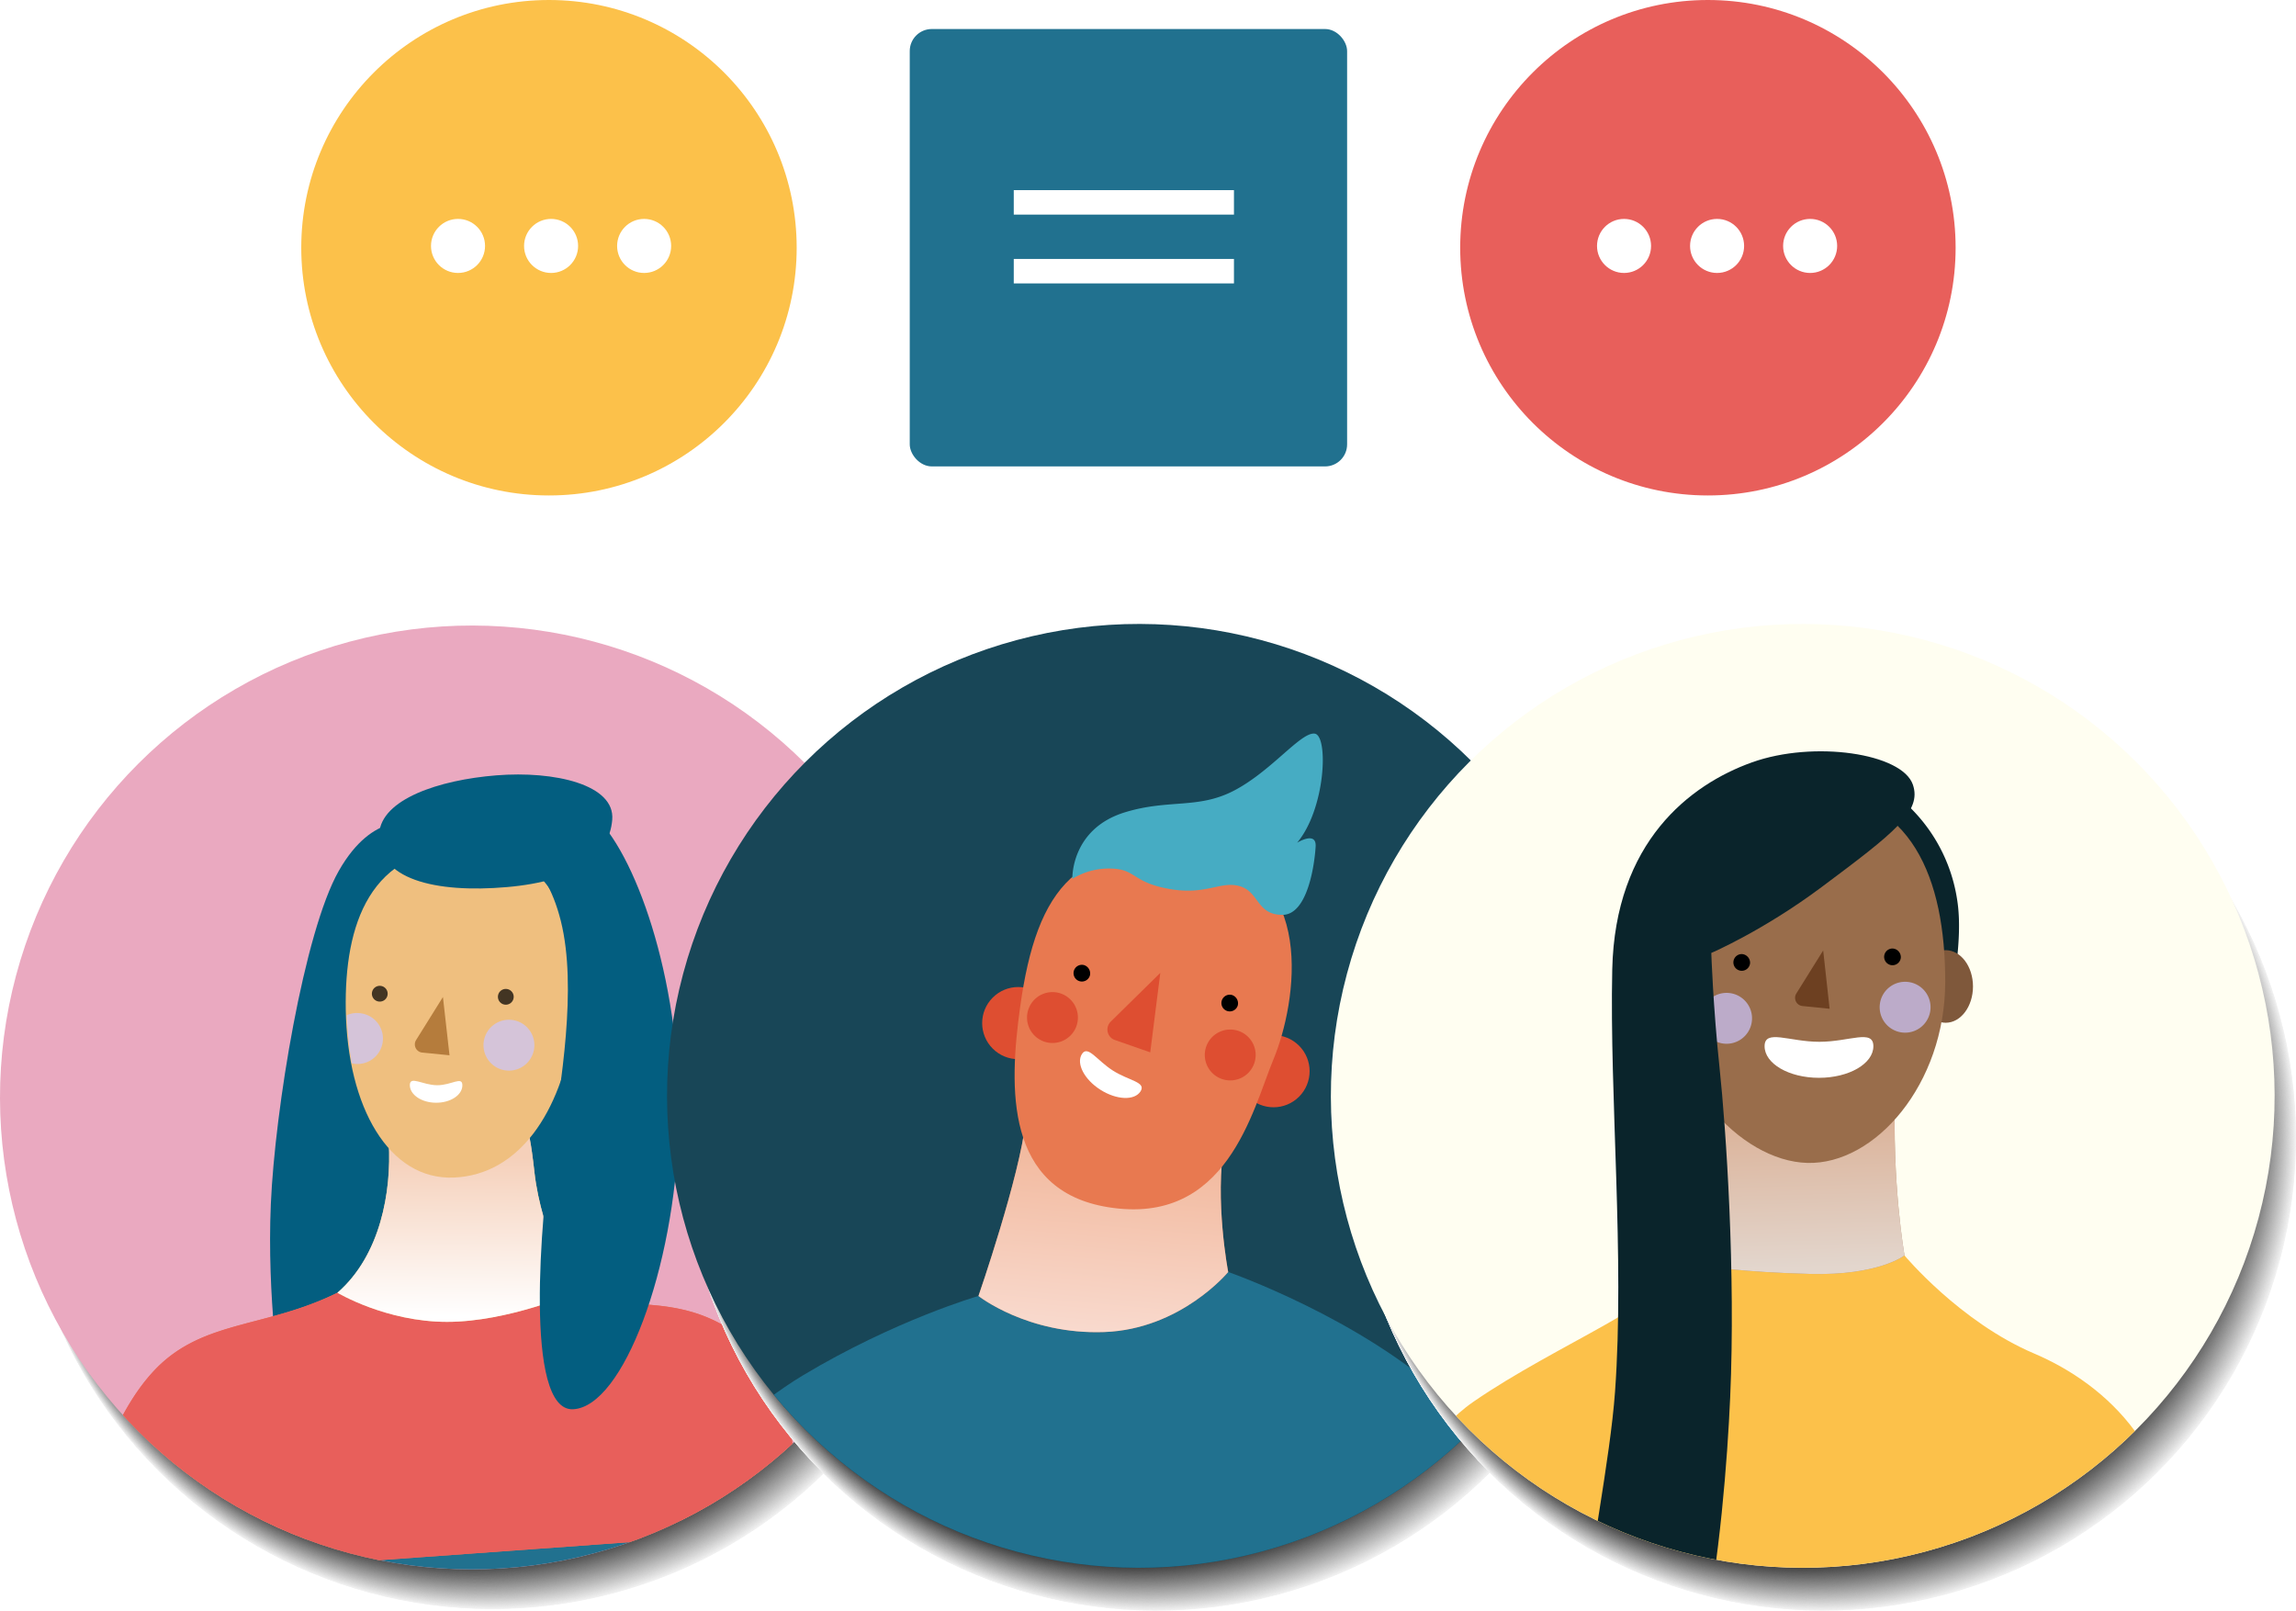 <svg xmlns="http://www.w3.org/2000/svg" xmlns:xlink="http://www.w3.org/1999/xlink" viewBox="0 0 1115.61 782.51"><defs><style>.cls-1{fill:none;}.cls-2{isolation:isolate;}.cls-253,.cls-254,.cls-257,.cls-260,.cls-269,.cls-270,.cls-271,.cls-3,.cls-4{mix-blend-mode:multiply;}.cls-4{fill:#f2f2f2;}.cls-5{fill:#f1f1f1;}.cls-6{fill:#f0f0f0;}.cls-7{fill:#efefef;}.cls-8{fill:#eee;}.cls-9{fill:#ededed;}.cls-10{fill:#ececec;}.cls-11{fill:#ebebeb;}.cls-12{fill:#eaeaea;}.cls-13{fill:#e9e9e9;}.cls-14{fill:#e8e8e8;}.cls-15{fill:#e7e7e7;}.cls-16{fill:#e6e6e6;}.cls-17{fill:#e5e5e5;}.cls-18{fill:#e4e4e4;}.cls-19{fill:#e3e3e3;}.cls-20{fill:#e2e2e2;}.cls-21{fill:#e1e1e1;}.cls-22{fill:#e0e0e0;}.cls-23{fill:#dfdfdf;}.cls-24{fill:#dedede;}.cls-25{fill:#ddd;}.cls-26{fill:#dcdcdc;}.cls-27{fill:#dbdbdb;}.cls-28{fill:#dadada;}.cls-29{fill:#d9d9d9;}.cls-30{fill:#d8d8d8;}.cls-31{fill:#d7d7d7;}.cls-32{fill:#d6d6d6;}.cls-33{fill:#d5d5d5;}.cls-34{fill:#d4d4d4;}.cls-35{fill:#d3d3d3;}.cls-36{fill:#d2d2d2;}.cls-37{fill:#d1d1d1;}.cls-38{fill:#d0d0d0;}.cls-39{fill:#cfcfcf;}.cls-40{fill:#cecece;}.cls-41{fill:#cdcdcd;}.cls-42{fill:#ccc;}.cls-43{fill:#cbcbcb;}.cls-44{fill:#cacaca;}.cls-45{fill:#c9c9c9;}.cls-46{fill:#c8c8c8;}.cls-47{fill:#c7c7c7;}.cls-48{fill:#c6c6c6;}.cls-49{fill:#c5c5c5;}.cls-50{fill:#c4c4c4;}.cls-51{fill:#c3c3c3;}.cls-52{fill:#c2c2c2;}.cls-53{fill:#c1c1c1;}.cls-54{fill:silver;}.cls-55{fill:#bfbfbf;}.cls-56{fill:#bebebe;}.cls-57{fill:#bdbdbd;}.cls-58{fill:#bcbcbc;}.cls-59{fill:#bbb;}.cls-60{fill:#bababa;}.cls-61{fill:#b9b9b9;}.cls-62{fill:#b8b8b8;}.cls-63{fill:#b7b7b7;}.cls-64{fill:#b6b6b6;}.cls-65{fill:#b5b5b5;}.cls-66{fill:#b4b4b4;}.cls-67{fill:#b3b3b3;}.cls-68{fill:#b2b2b2;}.cls-69{fill:#b1b1b1;}.cls-70{fill:#b0b0b0;}.cls-71{fill:#afafaf;}.cls-72{fill:#aeaeae;}.cls-73{fill:#adadad;}.cls-74{fill:#acacac;}.cls-75{fill:#ababab;}.cls-76{fill:#aaa;}.cls-77{fill:#a9a9a9;}.cls-78{fill:#a8a8a8;}.cls-79{fill:#a7a7a7;}.cls-80{fill:#a6a6a6;}.cls-81{fill:#a5a5a5;}.cls-82{fill:#a4a4a4;}.cls-83{fill:#a3a3a3;}.cls-84{fill:#a2a2a2;}.cls-85{fill:#a1a1a1;}.cls-86{fill:#a0a0a0;}.cls-87{fill:#9f9f9f;}.cls-88{fill:#9e9e9e;}.cls-89{fill:#9d9d9d;}.cls-90{fill:#9c9c9c;}.cls-91{fill:#9b9b9b;}.cls-92{fill:#9a9a9a;}.cls-93{fill:#999;}.cls-94{fill:#989898;}.cls-95{fill:#979797;}.cls-96{fill:#969696;}.cls-97{fill:#959595;}.cls-98{fill:#949494;}.cls-99{fill:#939393;}.cls-100{fill:#929292;}.cls-101{fill:#919191;}.cls-102{fill:#909090;}.cls-103{fill:#8f8f8f;}.cls-104{fill:#8e8e8e;}.cls-105{fill:#8d8d8d;}.cls-106{fill:#8c8c8c;}.cls-107{fill:#8b8b8b;}.cls-108{fill:#8a8a8a;}.cls-109{fill:#898989;}.cls-110{fill:#888;}.cls-111{fill:#878787;}.cls-112{fill:#868686;}.cls-113{fill:#858585;}.cls-114{fill:#848484;}.cls-115{fill:#838383;}.cls-116{fill:#828282;}.cls-117{fill:#818181;}.cls-118{fill:gray;}.cls-119{fill:#7f7f7f;}.cls-120{fill:#7e7e7e;}.cls-121{fill:#7d7d7d;}.cls-122{fill:#7c7c7c;}.cls-123{fill:#7b7b7b;}.cls-124{fill:#7a7a7a;}.cls-125{fill:#797979;}.cls-126{fill:#787878;}.cls-127{fill:#777;}.cls-128{fill:#767676;}.cls-129{fill:#757575;}.cls-130{fill:#747474;}.cls-131{fill:#737373;}.cls-132{fill:#727272;}.cls-133{fill:#717171;}.cls-134{fill:#707070;}.cls-135{fill:#6f6f6f;}.cls-136{fill:#6e6e6e;}.cls-137{fill:#6d6d6d;}.cls-138{fill:#6c6c6c;}.cls-139{fill:#6b6b6b;}.cls-140{fill:#6a6a6a;}.cls-141{fill:#696969;}.cls-142{fill:#686868;}.cls-143{fill:#676767;}.cls-144{fill:#666;}.cls-145{fill:#656565;}.cls-146{fill:#646464;}.cls-147{fill:#636363;}.cls-148{fill:#626262;}.cls-149{fill:#616161;}.cls-150{fill:#606060;}.cls-151{fill:#5f5f5f;}.cls-152{fill:#5e5e5e;}.cls-153{fill:#5d5d5d;}.cls-154{fill:#5c5c5c;}.cls-155{fill:#5b5b5b;}.cls-156{fill:#5a5a5a;}.cls-157{fill:#595959;}.cls-158{fill:#585858;}.cls-159{fill:#575757;}.cls-160{fill:#565656;}.cls-161{fill:#555;}.cls-162{fill:#545454;}.cls-163{fill:#535353;}.cls-164{fill:#525252;}.cls-165{fill:#515151;}.cls-166{fill:#505050;}.cls-167{fill:#4f4f4f;}.cls-168{fill:#4e4e4e;}.cls-169{fill:#4d4d4d;}.cls-170{fill:#4c4c4c;}.cls-171{fill:#4b4b4b;}.cls-172{fill:#4a4a4a;}.cls-173{fill:#494949;}.cls-174{fill:#484848;}.cls-175{fill:#474747;}.cls-176{fill:#464646;}.cls-177{fill:#454545;}.cls-178{fill:#444;}.cls-179{fill:#434343;}.cls-180{fill:#424242;}.cls-181{fill:#414141;}.cls-182{fill:#404040;}.cls-183{fill:#3f3f3f;}.cls-184{fill:#3e3e3e;}.cls-185{fill:#3d3d3d;}.cls-186{fill:#3c3c3c;}.cls-187{fill:#3b3b3b;}.cls-188{fill:#3a3a3a;}.cls-189{fill:#393939;}.cls-190{fill:#383838;}.cls-191{fill:#373737;}.cls-192{fill:#363636;}.cls-193{fill:#353535;}.cls-194{fill:#343434;}.cls-195{fill:#333;}.cls-196{fill:#323232;}.cls-197{fill:#313131;}.cls-198{fill:#303030;}.cls-199{fill:#2f2f2f;}.cls-200{fill:#2e2e2e;}.cls-201{fill:#2d2d2d;}.cls-202{fill:#2c2c2c;}.cls-203{fill:#2b2b2b;}.cls-204{fill:#2a2a2a;}.cls-205{fill:#292929;}.cls-206{fill:#282828;}.cls-207{fill:#272727;}.cls-208{fill:#262626;}.cls-209{fill:#252525;}.cls-210{fill:#242424;}.cls-211{fill:#232323;}.cls-212{fill:#222;}.cls-213{fill:#212121;}.cls-214{fill:#202020;}.cls-215{fill:#1f1f1f;}.cls-216{fill:#1e1e1e;}.cls-217{fill:#1d1d1d;}.cls-218{fill:#1c1c1c;}.cls-219{fill:#1b1b1b;}.cls-220{fill:#1a1a1a;}.cls-221{fill:#191919;}.cls-222{fill:#181818;}.cls-223{fill:#171717;}.cls-224{fill:#161616;}.cls-225{fill:#151515;}.cls-226{fill:#141414;}.cls-227{fill:#131313;}.cls-228{fill:#121212;}.cls-229{fill:#111;}.cls-230{fill:#101010;}.cls-231{fill:#0f0f0f;}.cls-232{fill:#0e0e0e;}.cls-233{fill:#0d0d0d;}.cls-234{fill:#0c0c0c;}.cls-235{fill:#0b0b0b;}.cls-236{fill:#0a0a0a;}.cls-237{fill:#090909;}.cls-238{fill:#080808;}.cls-239{fill:#070707;}.cls-240{fill:#060606;}.cls-241{fill:#050505;}.cls-242{fill:#040404;}.cls-243{fill:#030303;}.cls-244{fill:#020202;}.cls-245{fill:#010101;}.cls-246{clip-path:url(#clip-path);}.cls-247{fill:#eaa9c0;}.cls-248{fill:#21718f;}.cls-249{fill:#035e80;}.cls-250{fill:#e87950;}.cls-251{fill:#e85f5b;}.cls-252{fill:#efbf7f;}.cls-253{fill:url(#linear-gradient);}.cls-254,.cls-260,.cls-269,.cls-270,.cls-271{opacity:0.72;}.cls-255{fill:#b57c3c;}.cls-256{fill:#fff;}.cls-257{fill:#cbc7ff;opacity:0.7;}.cls-258{clip-path:url(#clip-path-2);}.cls-259{fill:#184657;}.cls-260{fill:url(#linear-gradient-2);}.cls-261{fill:#de4e31;}.cls-262{fill:#46acc3;}.cls-263{fill:#fffef1;}.cls-264{fill:#fcc14a;}.cls-265{clip-path:url(#clip-path-3);}.cls-266{fill:#0a242b;}.cls-267{fill:#7f583b;}.cls-268{fill:#996d4b;}.cls-269{fill:url(#linear-gradient-3);}.cls-270{fill:url(#linear-gradient-4);}.cls-271{fill:url(#linear-gradient-5);}.cls-272{fill:#6d4021;}</style><clipPath id="clip-path"><circle class="cls-1" cx="229.28" cy="533.2" r="229.28" transform="translate(-309.87 318.3) rotate(-45)"/></clipPath><linearGradient id="linear-gradient" x1="222.18" y1="562.01" x2="221.51" y2="639.54" gradientUnits="userSpaceOnUse"><stop offset="0" stop-color="#f5d0ba"/><stop offset="1" stop-color="#fff"/></linearGradient><clipPath id="clip-path-2"><circle class="cls-1" cx="553.4" cy="532.43" r="229.28" transform="translate(-214.4 547.26) rotate(-45)"/></clipPath><linearGradient id="linear-gradient-2" x1="542.11" y1="556.27" x2="534.02" y2="647.28" xlink:href="#linear-gradient"/><clipPath id="clip-path-3"><circle class="cls-1" cx="875.95" cy="532.43" r="229.28" transform="translate(-119.93 775.34) rotate(-45)"/></clipPath><linearGradient id="linear-gradient-3" x1="876.03" y1="546.2" x2="877.83" y2="615.41" xlink:href="#linear-gradient"/><linearGradient id="linear-gradient-4" x1="1009.9" y1="921.63" x2="1009.23" y2="811.07" xlink:href="#linear-gradient"/><linearGradient id="linear-gradient-5" x1="710.41" y1="923.45" x2="709.73" y2="812.9" xlink:href="#linear-gradient"/></defs><title>usersArtboard 2</title><g class="cls-2"><g id="Layer_1" data-name="Layer 1"><g class="cls-3"><circle class="cls-4" cx="239.28" cy="552.09" r="229.66" transform="translate(-320.3 330.9) rotate(-45)"/><circle class="cls-5" cx="239.22" cy="552.03" r="229.6" transform="translate(-320.28 330.84) rotate(-45)"/><circle class="cls-6" cx="239.16" cy="551.97" r="229.54" transform="translate(-320.25 330.78) rotate(-45)"/><circle class="cls-7" cx="239.1" cy="551.91" r="229.48" transform="translate(-320.23 330.72) rotate(-45)"/><circle class="cls-8" cx="239.04" cy="551.85" r="229.42" transform="translate(-320.2 330.66) rotate(-45)"/><circle class="cls-9" cx="238.98" cy="551.79" r="229.36" transform="translate(-320.18 330.6) rotate(-45)"/><circle class="cls-10" cx="238.92" cy="551.73" r="229.3" transform="translate(-320.15 330.54) rotate(-45)"/><circle class="cls-11" cx="238.86" cy="551.67" r="229.24" transform="translate(-320.13 330.48) rotate(-45)"/><circle class="cls-12" cx="238.8" cy="551.61" r="229.18" transform="translate(-320.1 330.42) rotate(-45)"/><circle class="cls-13" cx="238.74" cy="551.55" r="229.12" transform="translate(-320.08 330.36) rotate(-45)"/><circle class="cls-14" cx="238.68" cy="551.49" r="229.06" transform="translate(-320.05 330.3) rotate(-45)"/><circle class="cls-15" cx="238.62" cy="551.43" r="229" transform="translate(-320.03 330.24) rotate(-45)"/><circle class="cls-16" cx="238.56" cy="551.37" r="228.94" transform="translate(-320 330.18) rotate(-45)"/><circle class="cls-17" cx="238.5" cy="551.31" r="228.88" transform="translate(-319.98 330.12) rotate(-45)"/><circle class="cls-18" cx="238.44" cy="551.25" r="228.82" transform="translate(-319.95 330.06) rotate(-45)"/><circle class="cls-19" cx="238.38" cy="551.19" r="228.76" transform="translate(-319.93 330) rotate(-45)"/><circle class="cls-20" cx="238.32" cy="551.13" r="228.7" transform="translate(-319.9 329.94) rotate(-45)"/><circle class="cls-21" cx="238.26" cy="551.07" r="228.64" transform="translate(-319.88 329.88) rotate(-45)"/><circle class="cls-22" cx="238.2" cy="551.01" r="228.58" transform="translate(-319.85 329.82) rotate(-45)"/><circle class="cls-23" cx="238.14" cy="550.95" r="228.52" transform="translate(-319.83 329.76) rotate(-45)"/><circle class="cls-24" cx="238.08" cy="550.89" r="228.46" transform="translate(-319.8 329.7) rotate(-45)"/><circle class="cls-25" cx="238.02" cy="550.83" r="228.4" transform="translate(-319.78 329.64) rotate(-45)"/><circle class="cls-26" cx="237.96" cy="550.77" r="228.34" transform="translate(-319.75 329.58) rotate(-45)"/><circle class="cls-27" cx="237.9" cy="550.71" r="228.28" transform="translate(-319.73 329.52) rotate(-45)"/><circle class="cls-28" cx="237.84" cy="550.65" r="228.22" transform="translate(-319.7 329.46) rotate(-45)"/><circle class="cls-29" cx="237.78" cy="550.59" r="228.16" transform="translate(-319.68 329.4) rotate(-45)"/><circle class="cls-30" cx="237.72" cy="550.53" r="228.1" transform="translate(-319.65 329.34) rotate(-45)"/><circle class="cls-31" cx="237.66" cy="550.47" r="228.04" transform="translate(-319.63 329.28) rotate(-45)"/><circle class="cls-32" cx="237.6" cy="550.41" r="227.98" transform="translate(-319.61 329.22) rotate(-45)"/><circle class="cls-33" cx="237.54" cy="550.35" r="227.92" transform="translate(-319.58 329.16) rotate(-45)"/><circle class="cls-34" cx="237.48" cy="550.29" r="227.86" transform="translate(-319.56 329.1) rotate(-45)"/><circle class="cls-35" cx="237.42" cy="550.23" r="227.8" transform="translate(-319.53 329.04) rotate(-45)"/><circle class="cls-36" cx="237.36" cy="550.17" r="227.74" transform="translate(-319.51 328.98) rotate(-45)"/><circle class="cls-37" cx="237.3" cy="550.11" r="227.68" transform="translate(-319.48 328.92) rotate(-45)"/><circle class="cls-38" cx="237.24" cy="550.05" r="227.62" transform="translate(-319.46 328.86) rotate(-45)"/><circle class="cls-39" cx="237.18" cy="549.99" r="227.56" transform="translate(-319.43 328.8) rotate(-45)"/><circle class="cls-40" cx="237.12" cy="549.93" r="227.5" transform="translate(-319.41 328.74) rotate(-45)"/><circle class="cls-41" cx="237.06" cy="549.87" r="227.44" transform="translate(-319.38 328.68) rotate(-45)"/><circle class="cls-42" cx="237" cy="549.81" r="227.38" transform="translate(-319.36 328.62) rotate(-45)"/><circle class="cls-43" cx="236.94" cy="549.75" r="227.32" transform="translate(-319.33 328.56) rotate(-45)"/><circle class="cls-44" cx="236.88" cy="549.69" r="227.26" transform="translate(-319.31 328.5) rotate(-45)"/><circle class="cls-45" cx="236.82" cy="549.63" r="227.2" transform="translate(-319.28 328.44) rotate(-45)"/><circle class="cls-46" cx="236.76" cy="549.57" r="227.14" transform="translate(-319.26 328.38) rotate(-45)"/><circle class="cls-47" cx="236.7" cy="549.51" r="227.08" transform="translate(-319.23 328.32) rotate(-45)"/><circle class="cls-48" cx="236.64" cy="549.45" r="227.02" transform="translate(-319.21 328.26) rotate(-45)"/><circle class="cls-49" cx="236.58" cy="549.39" r="226.96" transform="translate(-319.18 328.2) rotate(-45)"/><circle class="cls-50" cx="236.52" cy="549.33" r="226.9" transform="translate(-319.16 328.14) rotate(-45)"/><circle class="cls-51" cx="236.46" cy="549.27" r="226.84" transform="translate(-319.13 328.08) rotate(-45)"/><circle class="cls-52" cx="236.4" cy="549.21" r="226.78" transform="translate(-319.11 328.02) rotate(-45)"/><circle class="cls-53" cx="236.34" cy="549.15" r="226.72" transform="translate(-319.08 327.96) rotate(-45)"/><circle class="cls-54" cx="236.28" cy="549.09" r="226.66" transform="translate(-319.06 327.9) rotate(-45)"/><circle class="cls-55" cx="236.22" cy="549.03" r="226.6" transform="translate(-319.03 327.84) rotate(-45)"/><circle class="cls-56" cx="236.16" cy="548.97" r="226.54" transform="translate(-319.01 327.78) rotate(-45)"/><circle class="cls-57" cx="236.1" cy="548.91" r="226.48" transform="translate(-318.98 327.72) rotate(-45)"/><circle class="cls-58" cx="236.04" cy="548.85" r="226.42" transform="translate(-318.96 327.66) rotate(-45)"/><circle class="cls-59" cx="235.98" cy="548.79" r="226.36" transform="translate(-318.93 327.6) rotate(-45)"/><circle class="cls-60" cx="235.92" cy="548.73" r="226.3" transform="translate(-318.91 327.54) rotate(-45)"/><circle class="cls-61" cx="235.86" cy="548.67" r="226.24" transform="translate(-318.88 327.48) rotate(-45)"/><circle class="cls-62" cx="235.8" cy="548.61" r="226.18" transform="translate(-318.86 327.42) rotate(-45)"/><circle class="cls-63" cx="235.74" cy="548.55" r="226.12" transform="translate(-318.83 327.36) rotate(-45)"/><circle class="cls-64" cx="235.68" cy="548.49" r="226.06" transform="translate(-318.81 327.3) rotate(-45)"/><circle class="cls-65" cx="235.62" cy="548.43" r="226" transform="translate(-318.78 327.24) rotate(-45)"/><circle class="cls-66" cx="235.56" cy="548.37" r="225.94" transform="translate(-318.76 327.18) rotate(-45)"/><circle class="cls-67" cx="235.5" cy="548.31" r="225.88" transform="translate(-318.74 327.12) rotate(-45)"/><circle class="cls-68" cx="235.44" cy="548.25" r="225.82" transform="translate(-318.71 327.06) rotate(-45)"/><circle class="cls-69" cx="235.38" cy="548.19" r="225.76" transform="translate(-318.69 327) rotate(-45)"/><circle class="cls-70" cx="235.32" cy="548.13" r="225.7" transform="translate(-318.66 326.94) rotate(-45)"/><circle class="cls-71" cx="235.26" cy="548.07" r="225.64" transform="translate(-318.64 326.88) rotate(-45)"/><circle class="cls-72" cx="235.2" cy="548.01" r="225.58" transform="translate(-318.61 326.82) rotate(-45)"/><circle class="cls-73" cx="235.14" cy="547.95" r="225.52" transform="translate(-318.59 326.76) rotate(-45)"/><circle class="cls-74" cx="235.08" cy="547.89" r="225.46" transform="translate(-318.56 326.7) rotate(-45)"/><circle class="cls-75" cx="235.02" cy="547.83" r="225.4" transform="translate(-318.54 326.64) rotate(-45)"/><circle class="cls-76" cx="234.96" cy="547.77" r="225.34" transform="translate(-318.51 326.58) rotate(-45)"/><circle class="cls-77" cx="234.9" cy="547.71" r="225.28" transform="translate(-318.49 326.52) rotate(-45)"/><circle class="cls-78" cx="234.84" cy="547.65" r="225.22" transform="translate(-318.46 326.46) rotate(-45)"/><circle class="cls-79" cx="234.78" cy="547.59" r="225.16" transform="translate(-318.44 326.4) rotate(-45)"/><circle class="cls-80" cx="234.72" cy="547.53" r="225.1" transform="translate(-318.41 326.34) rotate(-45)"/><circle class="cls-81" cx="234.66" cy="547.47" r="225.04" transform="translate(-318.39 326.28) rotate(-45)"/><circle class="cls-82" cx="234.6" cy="547.41" r="224.98" transform="translate(-318.36 326.22) rotate(-45)"/><circle class="cls-83" cx="234.54" cy="547.35" r="224.92" transform="translate(-318.34 326.16) rotate(-45)"/><circle class="cls-84" cx="234.48" cy="547.29" r="224.86" transform="translate(-318.31 326.1) rotate(-45)"/><circle class="cls-85" cx="234.42" cy="547.23" r="224.8" transform="translate(-318.29 326.04) rotate(-45)"/><circle class="cls-86" cx="234.36" cy="547.17" r="224.74" transform="translate(-318.26 325.98) rotate(-45)"/><circle class="cls-87" cx="234.3" cy="547.11" r="224.68" transform="translate(-318.24 325.92) rotate(-45)"/><circle class="cls-88" cx="234.24" cy="547.05" r="224.62" transform="translate(-318.21 325.86) rotate(-45)"/><circle class="cls-89" cx="234.18" cy="546.99" r="224.56" transform="translate(-318.19 325.8) rotate(-45)"/><circle class="cls-90" cx="234.12" cy="546.93" r="224.5" transform="translate(-318.16 325.74) rotate(-45)"/><circle class="cls-91" cx="234.06" cy="546.87" r="224.44" transform="translate(-318.14 325.68) rotate(-45)"/><circle class="cls-92" cx="234" cy="546.81" r="224.38" transform="translate(-318.11 325.62) rotate(-45)"/><circle class="cls-93" cx="233.94" cy="546.75" r="224.32" transform="translate(-318.09 325.56) rotate(-45)"/><circle class="cls-94" cx="233.88" cy="546.69" r="224.26" transform="translate(-318.06 325.5) rotate(-45)"/><circle class="cls-95" cx="233.82" cy="546.63" r="224.2" transform="translate(-318.04 325.44) rotate(-45)"/><circle class="cls-96" cx="233.76" cy="546.57" r="224.14" transform="translate(-318.01 325.38) rotate(-45)"/><circle class="cls-97" cx="233.7" cy="546.51" r="224.08" transform="translate(-317.99 325.32) rotate(-45)"/><circle class="cls-98" cx="233.64" cy="546.45" r="224.02" transform="translate(-317.96 325.26) rotate(-45)"/><circle class="cls-99" cx="233.58" cy="546.39" r="223.96" transform="translate(-317.94 325.2) rotate(-45)"/><circle class="cls-100" cx="233.52" cy="546.33" r="223.9" transform="translate(-317.91 325.14) rotate(-45)"/><circle class="cls-101" cx="233.46" cy="546.27" r="223.84" transform="translate(-317.89 325.08) rotate(-45)"/><circle class="cls-102" cx="233.4" cy="546.21" r="223.78" transform="translate(-317.87 325.02) rotate(-45)"/><circle class="cls-103" cx="233.34" cy="546.15" r="223.72" transform="translate(-317.84 324.96) rotate(-45)"/><circle class="cls-104" cx="233.28" cy="546.09" r="223.66" transform="translate(-317.82 324.9) rotate(-45)"/><circle class="cls-105" cx="233.22" cy="546.03" r="223.6" transform="translate(-317.79 324.84) rotate(-45)"/><circle class="cls-106" cx="233.16" cy="545.97" r="223.54" transform="translate(-317.77 324.78) rotate(-45)"/><circle class="cls-107" cx="233.1" cy="545.91" r="223.48" transform="translate(-317.74 324.72) rotate(-45)"/><circle class="cls-108" cx="233.04" cy="545.85" r="223.42" transform="translate(-317.72 324.66) rotate(-45)"/><circle class="cls-109" cx="232.98" cy="545.79" r="223.36" transform="translate(-317.69 324.6) rotate(-45)"/><circle class="cls-110" cx="232.92" cy="545.73" r="223.3" transform="translate(-317.67 324.54) rotate(-45)"/><circle class="cls-111" cx="232.86" cy="545.67" r="223.24" transform="translate(-317.64 324.48) rotate(-45)"/><circle class="cls-112" cx="232.8" cy="545.61" r="223.18" transform="translate(-317.62 324.42) rotate(-45)"/><circle class="cls-113" cx="232.74" cy="545.55" r="223.12" transform="translate(-317.59 324.36) rotate(-45)"/><circle class="cls-114" cx="232.68" cy="545.49" r="223.06" transform="translate(-317.57 324.3) rotate(-45)"/><circle class="cls-115" cx="232.62" cy="545.43" r="223" transform="translate(-317.54 324.24) rotate(-45)"/><circle class="cls-116" cx="232.56" cy="545.37" r="222.94" transform="translate(-317.52 324.18) rotate(-45)"/><circle class="cls-117" cx="232.5" cy="545.31" r="222.88" transform="translate(-317.49 324.12) rotate(-45)"/><circle class="cls-118" cx="232.44" cy="545.25" r="222.82" transform="translate(-317.47 324.06) rotate(-45)"/><circle class="cls-119" cx="232.38" cy="545.19" r="222.76" transform="translate(-317.44 324) rotate(-45)"/><circle class="cls-120" cx="232.32" cy="545.13" r="222.7" transform="translate(-317.42 323.94) rotate(-45)"/><circle class="cls-121" cx="232.26" cy="545.07" r="222.64" transform="translate(-317.39 323.88) rotate(-45)"/><circle class="cls-122" cx="232.2" cy="545.01" r="222.58" transform="translate(-317.37 323.82) rotate(-45)"/><circle class="cls-123" cx="232.14" cy="544.95" r="222.52" transform="translate(-317.34 323.76) rotate(-45)"/><circle class="cls-124" cx="232.08" cy="544.89" r="222.46" transform="translate(-317.32 323.7) rotate(-45)"/><circle class="cls-125" cx="232.02" cy="544.83" r="222.4" transform="translate(-317.29 323.64) rotate(-45)"/><circle class="cls-126" cx="231.96" cy="544.77" r="222.34" transform="translate(-317.27 323.58) rotate(-45)"/><circle class="cls-127" cx="231.9" cy="544.71" r="222.28" transform="translate(-317.24 323.52) rotate(-45)"/><circle class="cls-128" cx="231.84" cy="544.65" r="222.22" transform="translate(-317.22 323.46) rotate(-45)"/><circle class="cls-129" cx="231.78" cy="544.59" r="222.16" transform="translate(-317.19 323.4) rotate(-45)"/><circle class="cls-130" cx="231.72" cy="544.53" r="222.1" transform="translate(-317.17 323.34) rotate(-45)"/><circle class="cls-131" cx="231.66" cy="544.47" r="222.04" transform="translate(-317.14 323.28) rotate(-45)"/><circle class="cls-132" cx="231.6" cy="544.41" r="221.98" transform="translate(-317.12 323.22) rotate(-45)"/><circle class="cls-133" cx="231.54" cy="544.35" r="221.92" transform="translate(-317.09 323.16) rotate(-45)"/><circle class="cls-134" cx="231.48" cy="544.29" r="221.86" transform="translate(-317.07 323.1) rotate(-45)"/><circle class="cls-135" cx="231.42" cy="544.23" r="221.8" transform="translate(-317.04 323.04) rotate(-45)"/><circle class="cls-136" cx="231.36" cy="544.17" r="221.74" transform="translate(-317.02 322.98) rotate(-45)"/><circle class="cls-137" cx="231.3" cy="544.11" r="221.68" transform="translate(-317 322.92) rotate(-45)"/><circle class="cls-138" cx="231.24" cy="544.05" r="221.62" transform="translate(-316.97 322.86) rotate(-45)"/><circle class="cls-139" cx="231.18" cy="543.99" r="221.56" transform="translate(-316.95 322.8) rotate(-45)"/><circle class="cls-140" cx="231.12" cy="543.93" r="221.5" transform="translate(-316.92 322.74) rotate(-45)"/><circle class="cls-141" cx="231.06" cy="543.87" r="221.44" transform="translate(-316.9 322.68) rotate(-45)"/><circle class="cls-142" cx="231" cy="543.81" r="221.38" transform="translate(-316.87 322.62) rotate(-45)"/><circle class="cls-143" cx="230.94" cy="543.75" r="221.32" transform="translate(-316.85 322.56) rotate(-45)"/><circle class="cls-144" cx="230.88" cy="543.69" r="221.26" transform="translate(-316.82 322.5) rotate(-45)"/><circle class="cls-145" cx="230.82" cy="543.63" r="221.2" transform="translate(-316.8 322.44) rotate(-45)"/><circle class="cls-146" cx="230.76" cy="543.57" r="221.14" transform="translate(-316.77 322.38) rotate(-45)"/><circle class="cls-147" cx="230.7" cy="543.51" r="221.08" transform="translate(-316.75 322.32) rotate(-45)"/><circle class="cls-148" cx="230.64" cy="543.45" r="221.02" transform="translate(-316.72 322.26) rotate(-45)"/><circle class="cls-149" cx="230.58" cy="543.39" r="220.96" transform="translate(-316.7 322.2) rotate(-45)"/><circle class="cls-150" cx="230.52" cy="543.33" r="220.9" transform="translate(-316.67 322.14) rotate(-45)"/><circle class="cls-151" cx="230.46" cy="543.27" r="220.84" transform="translate(-316.65 322.08) rotate(-45)"/><circle class="cls-152" cx="230.4" cy="543.21" r="220.78" transform="translate(-316.62 322.02) rotate(-45)"/><circle class="cls-153" cx="230.34" cy="543.15" r="220.72" transform="translate(-316.6 321.96) rotate(-45)"/><circle class="cls-154" cx="230.28" cy="543.09" r="220.66" transform="translate(-316.57 321.9) rotate(-45)"/><circle class="cls-155" cx="230.22" cy="543.03" r="220.6" transform="translate(-316.55 321.84) rotate(-45)"/><circle class="cls-156" cx="230.16" cy="542.97" r="220.54" transform="translate(-316.52 321.78) rotate(-45)"/><circle class="cls-157" cx="230.1" cy="542.91" r="220.48" transform="translate(-316.5 321.72) rotate(-45)"/><circle class="cls-158" cx="230.04" cy="542.85" r="220.42" transform="translate(-316.47 321.66) rotate(-45)"/><circle class="cls-159" cx="229.98" cy="542.79" r="220.36" transform="translate(-316.45 321.6) rotate(-45)"/><circle class="cls-160" cx="229.92" cy="542.73" r="220.3" transform="translate(-316.42 321.54) rotate(-45)"/><circle class="cls-161" cx="229.86" cy="542.67" r="220.24" transform="translate(-316.4 321.48) rotate(-45)"/><circle class="cls-162" cx="229.8" cy="542.61" r="220.18" transform="translate(-316.37 321.42) rotate(-45)"/><circle class="cls-163" cx="229.74" cy="542.55" r="220.12" transform="translate(-316.35 321.36) rotate(-45)"/><circle class="cls-164" cx="229.68" cy="542.49" r="220.06" transform="translate(-316.32 321.3) rotate(-45)"/><circle class="cls-165" cx="229.62" cy="542.43" r="220" transform="translate(-316.3 321.24) rotate(-45)"/><circle class="cls-166" cx="229.56" cy="542.37" r="219.94" transform="translate(-316.27 321.18) rotate(-45)"/><circle class="cls-167" cx="229.5" cy="542.31" r="219.88" transform="translate(-316.25 321.12) rotate(-45)"/><circle class="cls-168" cx="229.44" cy="542.25" r="219.82" transform="translate(-316.22 321.06) rotate(-45)"/><circle class="cls-169" cx="229.38" cy="542.19" r="219.76" transform="translate(-316.2 321) rotate(-45)"/><circle class="cls-170" cx="229.32" cy="542.13" r="219.7" transform="translate(-316.17 320.94) rotate(-45)"/><circle class="cls-171" cx="229.26" cy="542.07" r="219.64" transform="translate(-316.15 320.88) rotate(-45)"/><circle class="cls-172" cx="229.2" cy="542.01" r="219.58" transform="translate(-316.13 320.82) rotate(-45)"/><circle class="cls-173" cx="229.14" cy="541.95" r="219.52" transform="translate(-316.1 320.76) rotate(-45)"/><circle class="cls-174" cx="229.08" cy="541.89" r="219.46" transform="translate(-316.08 320.7) rotate(-45)"/><circle class="cls-175" cx="229.02" cy="541.83" r="219.4" transform="translate(-316.05 320.64) rotate(-45)"/><circle class="cls-176" cx="228.96" cy="541.77" r="219.34" transform="translate(-316.03 320.58) rotate(-45)"/><circle class="cls-177" cx="228.9" cy="541.71" r="219.28" transform="translate(-316 320.52) rotate(-45)"/><circle class="cls-178" cx="228.84" cy="541.65" r="219.22" transform="translate(-315.98 320.46) rotate(-45)"/><circle class="cls-179" cx="228.78" cy="541.59" r="219.16" transform="translate(-315.95 320.4) rotate(-45)"/><circle class="cls-180" cx="228.72" cy="541.53" r="219.1" transform="translate(-315.93 320.34) rotate(-45)"/><circle class="cls-181" cx="228.66" cy="541.47" r="219.04" transform="translate(-315.9 320.28) rotate(-45)"/><circle class="cls-182" cx="228.6" cy="541.41" r="218.98" transform="translate(-315.88 320.22) rotate(-45)"/><circle class="cls-183" cx="228.54" cy="541.35" r="218.92" transform="translate(-315.85 320.16) rotate(-45)"/><circle class="cls-184" cx="228.48" cy="541.29" r="218.86" transform="translate(-315.83 320.1) rotate(-45)"/><circle class="cls-185" cx="228.42" cy="541.23" r="218.8" transform="translate(-315.8 320.04) rotate(-45)"/><circle class="cls-186" cx="228.36" cy="541.17" r="218.74" transform="translate(-315.78 319.98) rotate(-45)"/><circle class="cls-187" cx="228.3" cy="541.11" r="218.68" transform="translate(-315.75 319.92) rotate(-45)"/><circle class="cls-188" cx="228.24" cy="541.05" r="218.62" transform="translate(-315.73 319.86) rotate(-45)"/><circle class="cls-189" cx="228.18" cy="540.99" r="218.56" transform="translate(-315.7 319.8) rotate(-45)"/><circle class="cls-190" cx="228.12" cy="540.93" r="218.5" transform="translate(-315.68 319.74) rotate(-45)"/><circle class="cls-191" cx="228.06" cy="540.87" r="218.44" transform="translate(-315.65 319.68) rotate(-45)"/><circle class="cls-192" cx="228" cy="540.81" r="218.38" transform="translate(-315.63 319.62) rotate(-45)"/><circle class="cls-193" cx="227.94" cy="540.75" r="218.32" transform="translate(-315.6 319.56) rotate(-45)"/><circle class="cls-194" cx="227.88" cy="540.69" r="218.26" transform="translate(-315.58 319.5) rotate(-45)"/><circle class="cls-195" cx="227.82" cy="540.63" r="218.2" transform="translate(-315.55 319.44) rotate(-45)"/><circle class="cls-196" cx="227.76" cy="540.57" r="218.14" transform="translate(-315.53 319.38) rotate(-45)"/><circle class="cls-197" cx="227.7" cy="540.51" r="218.08" transform="translate(-315.5 319.32) rotate(-45)"/><circle class="cls-198" cx="227.64" cy="540.45" r="218.02" transform="translate(-315.48 319.26) rotate(-45)"/><circle class="cls-199" cx="227.58" cy="540.39" r="217.96" transform="translate(-315.45 319.2) rotate(-45)"/><circle class="cls-200" cx="227.52" cy="540.33" r="217.9" transform="translate(-315.43 319.14) rotate(-45)"/><circle class="cls-201" cx="227.46" cy="540.27" r="217.84" transform="translate(-315.4 319.08) rotate(-45)"/><circle class="cls-202" cx="227.4" cy="540.21" r="217.78" transform="translate(-315.38 319.02) rotate(-45)"/><circle class="cls-203" cx="227.34" cy="540.15" r="217.72" transform="translate(-315.35 318.96) rotate(-45)"/><circle class="cls-204" cx="227.28" cy="540.08" r="217.66" transform="translate(-315.33 318.9) rotate(-45)"/><circle class="cls-205" cx="227.22" cy="540.02" r="217.6" transform="translate(-315.3 318.84) rotate(-45)"/><circle class="cls-206" cx="227.16" cy="539.96" r="217.54" transform="translate(-315.28 318.78) rotate(-45)"/><circle class="cls-207" cx="227.1" cy="539.9" r="217.48" transform="translate(-315.26 318.72) rotate(-45)"/><circle class="cls-208" cx="227.04" cy="539.84" r="217.42" transform="translate(-315.23 318.66) rotate(-45)"/><circle class="cls-209" cx="226.98" cy="539.78" r="217.36" transform="translate(-315.21 318.6) rotate(-45)"/><circle class="cls-210" cx="226.92" cy="539.72" r="217.3" transform="translate(-315.18 318.54) rotate(-45)"/><circle class="cls-211" cx="226.86" cy="539.66" r="217.24" transform="translate(-315.16 318.48) rotate(-45)"/><circle class="cls-212" cx="226.8" cy="539.6" r="217.18" transform="translate(-315.13 318.42) rotate(-45)"/><circle class="cls-213" cx="226.74" cy="539.54" r="217.12" transform="translate(-315.11 318.36) rotate(-45)"/><circle class="cls-214" cx="226.68" cy="539.48" r="217.06" transform="translate(-315.08 318.3) rotate(-45)"/><circle class="cls-215" cx="226.62" cy="539.42" r="217" transform="translate(-315.06 318.24) rotate(-45)"/><circle class="cls-216" cx="226.56" cy="539.36" r="216.94" transform="translate(-315.03 318.18) rotate(-45)"/><circle class="cls-217" cx="226.5" cy="539.3" r="216.88" transform="translate(-315.01 318.12) rotate(-45)"/><circle class="cls-218" cx="226.44" cy="539.24" r="216.82" transform="translate(-314.98 318.06) rotate(-45)"/><circle class="cls-219" cx="226.38" cy="539.18" r="216.76" transform="translate(-314.96 318) rotate(-45)"/><circle class="cls-220" cx="226.32" cy="539.12" r="216.7" transform="translate(-314.93 317.94) rotate(-45)"/><circle class="cls-221" cx="226.26" cy="539.06" r="216.64" transform="translate(-314.91 317.88) rotate(-45)"/><circle class="cls-222" cx="226.2" cy="539" r="216.58" transform="translate(-314.88 317.82) rotate(-45)"/><circle class="cls-223" cx="226.14" cy="538.94" r="216.52" transform="translate(-314.86 317.76) rotate(-45)"/><circle class="cls-224" cx="226.08" cy="538.88" r="216.46" transform="translate(-314.83 317.7) rotate(-45)"/><circle class="cls-225" cx="226.02" cy="538.82" r="216.4" transform="translate(-314.81 317.64) rotate(-45)"/><circle class="cls-226" cx="225.96" cy="538.76" r="216.34" transform="translate(-314.78 317.58) rotate(-45)"/><circle class="cls-227" cx="225.9" cy="538.7" r="216.28" transform="translate(-314.76 317.52) rotate(-45)"/><circle class="cls-228" cx="225.84" cy="538.64" r="216.22" transform="translate(-314.73 317.46) rotate(-45)"/><circle class="cls-229" cx="225.78" cy="538.58" r="216.16" transform="translate(-314.71 317.4) rotate(-45)"/><circle class="cls-230" cx="225.72" cy="538.52" r="216.1" transform="translate(-314.68 317.34) rotate(-45)"/><circle class="cls-231" cx="225.66" cy="538.46" r="216.04" transform="translate(-314.66 317.28) rotate(-45)"/><circle class="cls-232" cx="225.6" cy="538.4" r="215.98" transform="translate(-314.63 317.22) rotate(-45)"/><circle class="cls-233" cx="225.54" cy="538.34" r="215.92" transform="translate(-314.61 317.16) rotate(-45)"/><circle class="cls-234" cx="225.48" cy="538.28" r="215.86" transform="translate(-314.58 317.1) rotate(-45)"/><circle class="cls-235" cx="225.42" cy="538.22" r="215.8" transform="translate(-314.56 317.04) rotate(-45)"/><circle class="cls-236" cx="225.36" cy="538.16" r="215.74" transform="translate(-314.53 316.98) rotate(-45)"/><circle class="cls-237" cx="225.3" cy="538.1" r="215.68" transform="translate(-314.51 316.92) rotate(-45)"/><circle class="cls-238" cx="225.24" cy="538.04" r="215.62" transform="translate(-314.48 316.86) rotate(-45)"/><circle class="cls-239" cx="225.18" cy="537.98" r="215.56" transform="translate(-314.46 316.8) rotate(-45)"/><circle class="cls-240" cx="225.12" cy="537.92" r="215.5" transform="translate(-314.43 316.74) rotate(-45)"/><circle class="cls-241" cx="225.06" cy="537.86" r="215.44" transform="translate(-314.41 316.68) rotate(-45)"/><circle class="cls-242" cx="225" cy="537.8" r="215.38" transform="translate(-314.39 316.62) rotate(-45)"/><circle class="cls-243" cx="224.94" cy="537.74" r="215.32" transform="translate(-314.36 316.56) rotate(-45)"/><circle class="cls-244" cx="224.88" cy="537.68" r="215.26" transform="translate(-314.34 316.5) rotate(-45)"/><circle class="cls-245" cx="224.82" cy="537.62" r="215.2" transform="translate(-314.31 316.44) rotate(-45)"/><circle cx="224.76" cy="537.56" r="215.14" transform="translate(-314.29 316.38) rotate(-45)"/></g><g class="cls-246"><rect class="cls-247" x="-128.08" y="165.06" width="663.76" height="683.78"/><path class="cls-248" d="M91.61,750.77c5.39,44,6.29,159.1-2.7,210.33s-16.18,105.17-16.18,105.17,64.72-4.5,124.05,7.19,113.25-.9,113.25-.9L330.7,738.19Z"/><path class="cls-249" d="M201,400.22s-19.55-6.74-36.4,22.92-31,116-33,161.79,4.72,88.31,4.72,88.31l147-43.81s22.25-224.49-17.53-229.21S201,400.22,201,400.22Z"/><path class="cls-250" d="M164,628.08c-35.51,17.53-66.07,13-89.44,38.2s-40.45,77.3-44.94,158.2-13.71,138.87-3.82,200c8.7,53.8,28.54,87.64,28.54,87.64l42.24-32.36S79,1039.3,78.35,979.3C77.7,921.72,88,884.7,90.71,843.35s7.19-79.1,7.19-79.1l224.71-16.18s-18,132.13-18.87,191.46-9,142-9,142l44.94,25.16s30.56-94.38,31.46-144.71-3.59-97.08,3.6-138.42,25.16-134.83-7.19-167.19-66.07-17.08-88.32-28.31S164,628.08,164,628.08Z"/><path class="cls-251" d="M367.56,656.39c-32.36-32.36-66.07-17.08-88.32-28.31s-115.27,0-115.27,0c-35.51,17.53-66.07,13-89.44,38.2-15.28,16.46-27.88,44.47-36,84.5,15.19,5.36,33,13.43,43.21,14.82,6.82.93,12,1.86,15.73,2.59l.45-3.94,224.71-16.18a93.59,93.59,0,0,1,47-10.11A74.77,74.77,0,0,0,386,736.9C387.35,704.21,383.78,672.62,367.56,656.39Z"/><path class="cls-252" d="M188.91,555.27c1.35,23.6-4,54.61-24.94,72.81,0,0,23.59,14.15,53.25,14.15s62-14.15,62-14.15-16.17-28.32-19.55-58.65-4.71-18.2-4.71-18.2Z"/><path class="cls-253" d="M188.91,555.27c1.35,23.6-4,54.61-24.94,72.81,0,0,23.59,14.15,53.25,14.15s62-14.15,62-14.15-16.17-28.32-19.55-58.65-4.71-18.2-4.71-18.2Z"/><path class="cls-252" d="M168,490.55c.78,47.19,20.9,82.92,52.58,81.57s51.9-31.68,58-72.13c6.74-44.83-8.76-88.31-51.23-88.31C179.47,411.68,167.34,449.43,168,490.55Z"/><path class="cls-249" d="M290,397.52c20.22,20.23,41.8,82.92,39.77,151s-27,134.83-51.23,136.17S263.07,589.65,267.78,558s12.81-78.2,4.72-110.56-25.61-35.06-25.61-35.06Z"/><path class="cls-249" d="M184.24,405c1.08-16.62,28.84-26.06,57-28.3s57.68,4.47,56.24,21.59S280.86,428,246.25,431,182.8,427.29,184.24,405Z"/><path class="cls-254" d="M242,483.64a3.83,3.83,0,1,0,4.45-3.1A3.82,3.82,0,0,0,242,483.64Z"/><path class="cls-254" d="M180.76,482.13a3.83,3.83,0,1,0,4.44-3.1A3.82,3.82,0,0,0,180.76,482.13Z"/><path class="cls-255" d="M215.22,484.4l-13.1,21a4,4,0,0,0,3,6l13.29,1.31Z"/><path class="cls-256" d="M199.14,527.19c0,4.7,5.67,8.54,12.71,8.58s12.79-3.74,12.81-8.44-5.29,0-12.33-.07S199.16,522.49,199.14,527.19Z"/><path class="cls-257" d="M235.12,505.64a12.36,12.36,0,1,0,14.34-10A12.36,12.36,0,0,0,235.12,505.64Z"/><path class="cls-257" d="M175.66,492.38a12.36,12.36,0,1,1-4.35,24.33c-.14,0-.26-.09-.4-.12a178.15,178.15,0,0,1-2.44-23.35A12.24,12.24,0,0,1,175.66,492.38Z"/></g><g class="cls-3"><circle class="cls-4" cx="561.83" cy="552.85" r="229.66" transform="translate(-226.37 559.2) rotate(-45)"/><circle class="cls-5" cx="561.77" cy="552.79" r="229.6" transform="translate(-226.34 559.14) rotate(-45)"/><circle class="cls-6" cx="561.71" cy="552.73" r="229.54" transform="translate(-226.32 559.08) rotate(-45)"/><circle class="cls-7" cx="561.65" cy="552.67" r="229.48" transform="translate(-226.29 559.02) rotate(-45)"/><circle class="cls-8" cx="561.59" cy="552.61" r="229.42" transform="translate(-226.27 558.96) rotate(-45)"/><circle class="cls-9" cx="561.53" cy="552.55" r="229.36" transform="translate(-226.25 558.9) rotate(-45)"/><circle class="cls-10" cx="561.47" cy="552.49" r="229.3" transform="translate(-226.22 558.84) rotate(-45)"/><circle class="cls-11" cx="561.41" cy="552.43" r="229.24" transform="translate(-226.2 558.78) rotate(-45)"/><circle class="cls-12" cx="561.35" cy="552.37" r="229.18" transform="translate(-226.17 558.72) rotate(-45)"/><circle class="cls-13" cx="561.29" cy="552.31" r="229.12" transform="translate(-226.15 558.66) rotate(-45)"/><circle class="cls-14" cx="561.23" cy="552.25" r="229.06" transform="translate(-226.12 558.6) rotate(-45)"/><circle class="cls-15" cx="561.17" cy="552.19" r="229" transform="translate(-226.1 558.54) rotate(-45)"/><circle class="cls-16" cx="561.11" cy="552.13" r="228.94" transform="translate(-226.07 558.48) rotate(-45)"/><circle class="cls-17" cx="561.05" cy="552.07" r="228.88" transform="translate(-226.05 558.42) rotate(-45)"/><circle class="cls-18" cx="560.99" cy="552.01" r="228.82" transform="translate(-226.02 558.36) rotate(-45)"/><circle class="cls-19" cx="560.93" cy="551.95" r="228.76" transform="translate(-226 558.3) rotate(-45)"/><circle class="cls-20" cx="560.87" cy="551.89" r="228.7" transform="translate(-225.97 558.24) rotate(-45)"/><circle class="cls-21" cx="560.81" cy="551.83" r="228.64" transform="translate(-225.95 558.18) rotate(-45)"/><circle class="cls-22" cx="560.75" cy="551.77" r="228.58" transform="translate(-225.92 558.12) rotate(-45)"/><circle class="cls-23" cx="560.69" cy="551.71" r="228.52" transform="translate(-225.9 558.06) rotate(-45)"/><circle class="cls-24" cx="560.63" cy="551.65" r="228.46" transform="translate(-225.87 558) rotate(-45)"/><circle class="cls-25" cx="560.57" cy="551.59" r="228.4" transform="translate(-225.85 557.94) rotate(-45)"/><circle class="cls-26" cx="560.51" cy="551.53" r="228.34" transform="translate(-225.82 557.88) rotate(-45)"/><circle class="cls-27" cx="560.45" cy="551.47" r="228.28" transform="translate(-225.8 557.82) rotate(-45)"/><circle class="cls-28" cx="560.39" cy="551.41" r="228.22" transform="translate(-225.77 557.76) rotate(-45)"/><circle class="cls-29" cx="560.33" cy="551.35" r="228.16" transform="translate(-225.75 557.7) rotate(-45)"/><circle class="cls-30" cx="560.27" cy="551.29" r="228.1" transform="translate(-225.72 557.64) rotate(-45)"/><circle class="cls-31" cx="560.21" cy="551.23" r="228.04" transform="translate(-225.7 557.58) rotate(-45)"/><circle class="cls-32" cx="560.15" cy="551.17" r="227.98" transform="translate(-225.67 557.52) rotate(-45)"/><circle class="cls-33" cx="560.09" cy="551.11" r="227.92" transform="translate(-225.65 557.46) rotate(-45)"/><circle class="cls-34" cx="560.03" cy="551.05" r="227.86" transform="translate(-225.62 557.4) rotate(-45)"/><circle class="cls-35" cx="559.97" cy="550.99" r="227.8" transform="translate(-225.6 557.34) rotate(-45)"/><circle class="cls-36" cx="559.91" cy="550.93" r="227.74" transform="translate(-225.57 557.28) rotate(-45)"/><circle class="cls-37" cx="559.85" cy="550.87" r="227.68" transform="translate(-225.55 557.22) rotate(-45)"/><circle class="cls-38" cx="559.79" cy="550.81" r="227.62" transform="translate(-225.52 557.16) rotate(-45)"/><circle class="cls-39" cx="559.73" cy="550.75" r="227.56" transform="translate(-225.5 557.1) rotate(-45)"/><circle class="cls-40" cx="559.67" cy="550.69" r="227.5" transform="translate(-225.47 557.04) rotate(-45)"/><circle class="cls-41" cx="559.61" cy="550.63" r="227.44" transform="translate(-225.45 556.98) rotate(-45)"/><circle class="cls-42" cx="559.55" cy="550.57" r="227.38" transform="translate(-225.42 556.92) rotate(-45)"/><circle class="cls-43" cx="559.49" cy="550.51" r="227.32" transform="translate(-225.4 556.86) rotate(-45)"/><circle class="cls-44" cx="559.43" cy="550.45" r="227.26" transform="translate(-225.38 556.8) rotate(-45)"/><circle class="cls-45" cx="559.37" cy="550.39" r="227.2" transform="translate(-225.35 556.74) rotate(-45)"/><circle class="cls-46" cx="559.31" cy="550.33" r="227.14" transform="translate(-225.33 556.68) rotate(-45)"/><circle class="cls-47" cx="559.25" cy="550.27" r="227.08" transform="translate(-225.3 556.62) rotate(-45)"/><circle class="cls-48" cx="559.19" cy="550.21" r="227.02" transform="translate(-225.28 556.56) rotate(-45)"/><circle class="cls-49" cx="559.13" cy="550.15" r="226.96" transform="translate(-225.25 556.5) rotate(-45)"/><circle class="cls-50" cx="559.07" cy="550.09" r="226.9" transform="translate(-225.23 556.44) rotate(-45)"/><circle class="cls-51" cx="559.01" cy="550.03" r="226.84" transform="translate(-225.2 556.38) rotate(-45)"/><circle class="cls-52" cx="558.95" cy="549.97" r="226.78" transform="translate(-225.18 556.32) rotate(-45)"/><circle class="cls-53" cx="558.89" cy="549.91" r="226.72" transform="translate(-225.15 556.26) rotate(-45)"/><circle class="cls-54" cx="558.83" cy="549.85" r="226.66" transform="translate(-225.13 556.2) rotate(-45)"/><circle class="cls-55" cx="558.77" cy="549.79" r="226.6" transform="translate(-225.1 556.14) rotate(-45)"/><circle class="cls-56" cx="558.71" cy="549.73" r="226.54" transform="translate(-225.08 556.08) rotate(-45)"/><circle class="cls-57" cx="558.65" cy="549.67" r="226.48" transform="translate(-225.05 556.02) rotate(-45)"/><circle class="cls-58" cx="558.59" cy="549.61" r="226.42" transform="translate(-225.03 555.96) rotate(-45)"/><circle class="cls-59" cx="558.53" cy="549.55" r="226.36" transform="translate(-225 555.9) rotate(-45)"/><circle class="cls-60" cx="558.47" cy="549.49" r="226.3" transform="translate(-224.98 555.84) rotate(-45)"/><circle class="cls-61" cx="558.41" cy="549.43" r="226.24" transform="translate(-224.95 555.78) rotate(-45)"/><circle class="cls-62" cx="558.35" cy="549.37" r="226.18" transform="translate(-224.93 555.72) rotate(-45)"/><circle class="cls-63" cx="558.29" cy="549.31" r="226.12" transform="translate(-224.9 555.66) rotate(-45)"/><circle class="cls-64" cx="558.23" cy="549.25" r="226.06" transform="translate(-224.88 555.6) rotate(-45)"/><circle class="cls-65" cx="558.17" cy="549.19" r="226" transform="translate(-224.85 555.54) rotate(-45)"/><circle class="cls-66" cx="558.11" cy="549.13" r="225.94" transform="translate(-224.83 555.48) rotate(-45)"/><circle class="cls-67" cx="558.05" cy="549.07" r="225.88" transform="translate(-224.8 555.42) rotate(-45)"/><circle class="cls-68" cx="557.99" cy="549.01" r="225.82" transform="translate(-224.78 555.36) rotate(-45)"/><circle class="cls-69" cx="557.93" cy="548.95" r="225.76" transform="translate(-224.75 555.3) rotate(-45)"/><circle class="cls-70" cx="557.87" cy="548.89" r="225.7" transform="translate(-224.73 555.24) rotate(-45)"/><circle class="cls-71" cx="557.81" cy="548.83" r="225.64" transform="translate(-224.7 555.18) rotate(-45)"/><circle class="cls-72" cx="557.75" cy="548.77" r="225.58" transform="translate(-224.68 555.12) rotate(-45)"/><circle class="cls-73" cx="557.69" cy="548.71" r="225.52" transform="translate(-224.65 555.06) rotate(-45)"/><circle class="cls-74" cx="557.63" cy="548.65" r="225.46" transform="translate(-224.63 555) rotate(-45)"/><circle class="cls-75" cx="557.57" cy="548.59" r="225.4" transform="translate(-224.6 554.94) rotate(-45)"/><circle class="cls-76" cx="557.51" cy="548.53" r="225.34" transform="translate(-224.58 554.88) rotate(-45)"/><circle class="cls-77" cx="557.45" cy="548.47" r="225.28" transform="translate(-224.55 554.82) rotate(-45)"/><circle class="cls-78" cx="557.39" cy="548.41" r="225.22" transform="translate(-224.53 554.76) rotate(-45)"/><circle class="cls-79" cx="557.33" cy="548.35" r="225.16" transform="translate(-224.51 554.7) rotate(-45)"/><circle class="cls-80" cx="557.27" cy="548.29" r="225.1" transform="translate(-224.48 554.64) rotate(-45)"/><circle class="cls-81" cx="557.21" cy="548.23" r="225.04" transform="translate(-224.46 554.58) rotate(-45)"/><circle class="cls-82" cx="557.15" cy="548.17" r="224.98" transform="translate(-224.43 554.52) rotate(-45)"/><circle class="cls-83" cx="557.09" cy="548.11" r="224.92" transform="translate(-224.41 554.46) rotate(-45)"/><circle class="cls-84" cx="557.03" cy="548.05" r="224.86" transform="translate(-224.38 554.4) rotate(-45)"/><circle class="cls-85" cx="556.97" cy="547.99" r="224.8" transform="translate(-224.36 554.34) rotate(-45)"/><circle class="cls-86" cx="556.91" cy="547.93" r="224.74" transform="translate(-224.33 554.28) rotate(-45)"/><circle class="cls-87" cx="556.85" cy="547.87" r="224.68" transform="translate(-224.31 554.22) rotate(-45)"/><circle class="cls-88" cx="556.79" cy="547.81" r="224.62" transform="translate(-224.28 554.16) rotate(-45)"/><circle class="cls-89" cx="556.73" cy="547.75" r="224.56" transform="translate(-224.26 554.1) rotate(-45)"/><circle class="cls-90" cx="556.67" cy="547.69" r="224.5" transform="translate(-224.23 554.04) rotate(-45)"/><circle class="cls-91" cx="556.61" cy="547.63" r="224.44" transform="translate(-224.21 553.98) rotate(-45)"/><circle class="cls-92" cx="556.55" cy="547.57" r="224.38" transform="translate(-224.18 553.92) rotate(-45)"/><circle class="cls-93" cx="556.49" cy="547.51" r="224.32" transform="translate(-224.16 553.86) rotate(-45)"/><circle class="cls-94" cx="556.43" cy="547.45" r="224.26" transform="translate(-224.13 553.8) rotate(-45)"/><circle class="cls-95" cx="556.37" cy="547.39" r="224.2" transform="translate(-224.11 553.74) rotate(-45)"/><circle class="cls-96" cx="556.31" cy="547.33" r="224.14" transform="translate(-224.08 553.68) rotate(-45)"/><circle class="cls-97" cx="556.25" cy="547.27" r="224.08" transform="translate(-224.06 553.62) rotate(-45)"/><circle class="cls-98" cx="556.19" cy="547.21" r="224.02" transform="translate(-224.03 553.56) rotate(-45)"/><circle class="cls-99" cx="556.13" cy="547.15" r="223.96" transform="translate(-224.01 553.5) rotate(-45)"/><circle class="cls-100" cx="556.07" cy="547.09" r="223.9" transform="translate(-223.98 553.44) rotate(-45)"/><circle class="cls-101" cx="556.01" cy="547.03" r="223.84" transform="translate(-223.96 553.38) rotate(-45)"/><circle class="cls-102" cx="555.95" cy="546.97" r="223.78" transform="translate(-223.93 553.32) rotate(-45)"/><circle class="cls-103" cx="555.89" cy="546.91" r="223.72" transform="translate(-223.91 553.26) rotate(-45)"/><circle class="cls-104" cx="555.83" cy="546.85" r="223.66" transform="translate(-223.88 553.2) rotate(-45)"/><circle class="cls-105" cx="555.77" cy="546.79" r="223.6" transform="translate(-223.86 553.14) rotate(-45)"/><circle class="cls-106" cx="555.71" cy="546.73" r="223.54" transform="translate(-223.83 553.08) rotate(-45)"/><circle class="cls-107" cx="555.65" cy="546.67" r="223.48" transform="translate(-223.81 553.02) rotate(-45)"/><circle class="cls-108" cx="555.59" cy="546.61" r="223.42" transform="translate(-223.78 552.96) rotate(-45)"/><circle class="cls-109" cx="555.53" cy="546.55" r="223.36" transform="translate(-223.76 552.9) rotate(-45)"/><circle class="cls-110" cx="555.47" cy="546.49" r="223.3" transform="translate(-223.73 552.84) rotate(-45)"/><circle class="cls-111" cx="555.41" cy="546.43" r="223.24" transform="translate(-223.71 552.78) rotate(-45)"/><circle class="cls-112" cx="555.35" cy="546.37" r="223.18" transform="translate(-223.68 552.72) rotate(-45)"/><circle class="cls-113" cx="555.29" cy="546.31" r="223.12" transform="translate(-223.66 552.66) rotate(-45)"/><circle class="cls-114" cx="555.23" cy="546.25" r="223.06" transform="translate(-223.64 552.6) rotate(-45)"/><circle class="cls-115" cx="555.17" cy="546.19" r="223" transform="translate(-223.61 552.54) rotate(-45)"/><circle class="cls-116" cx="555.11" cy="546.13" r="222.94" transform="translate(-223.59 552.48) rotate(-45)"/><circle class="cls-117" cx="555.05" cy="546.07" r="222.88" transform="translate(-223.56 552.42) rotate(-45)"/><circle class="cls-118" cx="554.99" cy="546.01" r="222.82" transform="translate(-223.54 552.36) rotate(-45)"/><circle class="cls-119" cx="554.93" cy="545.95" r="222.76" transform="translate(-223.51 552.3) rotate(-45)"/><circle class="cls-120" cx="554.87" cy="545.89" r="222.7" transform="translate(-223.49 552.24) rotate(-45)"/><circle class="cls-121" cx="554.81" cy="545.83" r="222.64" transform="translate(-223.46 552.18) rotate(-45)"/><circle class="cls-122" cx="554.75" cy="545.77" r="222.58" transform="translate(-223.44 552.12) rotate(-45)"/><circle class="cls-123" cx="554.69" cy="545.71" r="222.52" transform="translate(-223.41 552.06) rotate(-45)"/><circle class="cls-124" cx="554.63" cy="545.65" r="222.46" transform="translate(-223.39 552) rotate(-45)"/><circle class="cls-125" cx="554.57" cy="545.59" r="222.4" transform="translate(-223.36 551.94) rotate(-45)"/><circle class="cls-126" cx="554.51" cy="545.53" r="222.34" transform="translate(-223.34 551.88) rotate(-45)"/><circle class="cls-127" cx="554.45" cy="545.47" r="222.28" transform="translate(-223.31 551.82) rotate(-45)"/><circle class="cls-128" cx="554.39" cy="545.41" r="222.22" transform="translate(-223.29 551.76) rotate(-45)"/><circle class="cls-129" cx="554.33" cy="545.35" r="222.16" transform="translate(-223.26 551.7) rotate(-45)"/><circle class="cls-130" cx="554.27" cy="545.29" r="222.1" transform="translate(-223.24 551.64) rotate(-45)"/><circle class="cls-131" cx="554.21" cy="545.23" r="222.04" transform="translate(-223.21 551.58) rotate(-45)"/><circle class="cls-132" cx="554.15" cy="545.17" r="221.98" transform="translate(-223.19 551.52) rotate(-45)"/><circle class="cls-133" cx="554.09" cy="545.11" r="221.92" transform="translate(-223.16 551.46) rotate(-45)"/><circle class="cls-134" cx="554.03" cy="545.05" r="221.86" transform="translate(-223.14 551.4) rotate(-45)"/><circle class="cls-135" cx="553.97" cy="544.99" r="221.8" transform="translate(-223.11 551.34) rotate(-45)"/><circle class="cls-136" cx="553.91" cy="544.93" r="221.74" transform="translate(-223.09 551.28) rotate(-45)"/><circle class="cls-137" cx="553.85" cy="544.87" r="221.68" transform="translate(-223.06 551.22) rotate(-45)"/><circle class="cls-138" cx="553.79" cy="544.81" r="221.62" transform="translate(-223.04 551.16) rotate(-45)"/><circle class="cls-139" cx="553.73" cy="544.75" r="221.56" transform="translate(-223.01 551.1) rotate(-45)"/><circle class="cls-140" cx="553.67" cy="544.69" r="221.5" transform="translate(-222.99 551.04) rotate(-45)"/><circle class="cls-141" cx="553.61" cy="544.63" r="221.44" transform="translate(-222.96 550.98) rotate(-45)"/><circle class="cls-142" cx="553.55" cy="544.57" r="221.38" transform="translate(-222.94 550.92) rotate(-45)"/><circle class="cls-143" cx="553.49" cy="544.51" r="221.32" transform="translate(-222.91 550.86) rotate(-45)"/><circle class="cls-144" cx="553.43" cy="544.45" r="221.26" transform="translate(-222.89 550.8) rotate(-45)"/><circle class="cls-145" cx="553.37" cy="544.39" r="221.2" transform="translate(-222.86 550.74) rotate(-45)"/><circle class="cls-146" cx="553.31" cy="544.33" r="221.14" transform="translate(-222.84 550.68) rotate(-45)"/><circle class="cls-147" cx="553.25" cy="544.27" r="221.08" transform="translate(-222.81 550.62) rotate(-45)"/><circle class="cls-148" cx="553.19" cy="544.21" r="221.02" transform="translate(-222.79 550.56) rotate(-45)"/><circle class="cls-149" cx="553.13" cy="544.15" r="220.96" transform="translate(-222.77 550.5) rotate(-45)"/><circle class="cls-150" cx="553.07" cy="544.09" r="220.9" transform="translate(-222.74 550.44) rotate(-45)"/><circle class="cls-151" cx="553.01" cy="544.03" r="220.84" transform="translate(-222.72 550.38) rotate(-45)"/><circle class="cls-152" cx="552.95" cy="543.97" r="220.78" transform="translate(-222.69 550.32) rotate(-45)"/><circle class="cls-153" cx="552.89" cy="543.91" r="220.72" transform="translate(-222.67 550.26) rotate(-45)"/><circle class="cls-154" cx="552.83" cy="543.85" r="220.66" transform="translate(-222.64 550.2) rotate(-45)"/><circle class="cls-155" cx="552.77" cy="543.79" r="220.6" transform="translate(-222.62 550.14) rotate(-45)"/><circle class="cls-156" cx="552.71" cy="543.73" r="220.54" transform="translate(-222.59 550.08) rotate(-45)"/><circle class="cls-157" cx="552.65" cy="543.67" r="220.48" transform="translate(-222.57 550.02) rotate(-45)"/><circle class="cls-158" cx="552.59" cy="543.61" r="220.42" transform="translate(-222.54 549.96) rotate(-45)"/><circle class="cls-159" cx="552.53" cy="543.55" r="220.36" transform="translate(-222.52 549.9) rotate(-45)"/><circle class="cls-160" cx="552.47" cy="543.49" r="220.3" transform="translate(-222.49 549.84) rotate(-45)"/><circle class="cls-161" cx="552.41" cy="543.43" r="220.24" transform="translate(-222.47 549.78) rotate(-45)"/><circle class="cls-162" cx="552.35" cy="543.37" r="220.18" transform="translate(-222.44 549.72) rotate(-45)"/><circle class="cls-163" cx="552.29" cy="543.31" r="220.12" transform="translate(-222.42 549.66) rotate(-45)"/><circle class="cls-164" cx="552.23" cy="543.25" r="220.06" transform="translate(-222.39 549.6) rotate(-45)"/><circle class="cls-165" cx="552.17" cy="543.19" r="220" transform="translate(-222.37 549.54) rotate(-45)"/><circle class="cls-166" cx="552.11" cy="543.13" r="219.94" transform="translate(-222.34 549.48) rotate(-45)"/><circle class="cls-167" cx="552.05" cy="543.07" r="219.88" transform="translate(-222.32 549.42) rotate(-45)"/><circle class="cls-168" cx="551.99" cy="543.01" r="219.82" transform="translate(-222.29 549.36) rotate(-45)"/><circle class="cls-169" cx="551.93" cy="542.95" r="219.76" transform="translate(-222.27 549.3) rotate(-45)"/><circle class="cls-170" cx="551.87" cy="542.89" r="219.7" transform="translate(-222.24 549.24) rotate(-45)"/><circle class="cls-171" cx="551.81" cy="542.83" r="219.64" transform="translate(-222.22 549.18) rotate(-45)"/><circle class="cls-172" cx="551.75" cy="542.77" r="219.58" transform="translate(-222.19 549.12) rotate(-45)"/><circle class="cls-173" cx="551.69" cy="542.71" r="219.52" transform="translate(-222.17 549.06) rotate(-45)"/><circle class="cls-174" cx="551.63" cy="542.65" r="219.46" transform="translate(-222.14 549) rotate(-45)"/><circle class="cls-175" cx="551.57" cy="542.59" r="219.4" transform="translate(-222.12 548.94) rotate(-45)"/><circle class="cls-176" cx="551.51" cy="542.53" r="219.34" transform="translate(-222.09 548.88) rotate(-45)"/><circle class="cls-177" cx="551.45" cy="542.47" r="219.28" transform="translate(-222.07 548.82) rotate(-45)"/><circle class="cls-178" cx="551.39" cy="542.41" r="219.22" transform="translate(-222.04 548.76) rotate(-45)"/><circle class="cls-179" cx="551.33" cy="542.35" r="219.16" transform="translate(-222.02 548.7) rotate(-45)"/><circle class="cls-180" cx="551.27" cy="542.29" r="219.1" transform="translate(-221.99 548.64) rotate(-45)"/><circle class="cls-181" cx="551.21" cy="542.23" r="219.04" transform="translate(-221.97 548.58) rotate(-45)"/><circle class="cls-182" cx="551.15" cy="542.17" r="218.98" transform="translate(-221.94 548.52) rotate(-45)"/><circle class="cls-183" cx="551.09" cy="542.11" r="218.92" transform="translate(-221.92 548.46) rotate(-45)"/><circle class="cls-184" cx="551.03" cy="542.05" r="218.86" transform="translate(-221.9 548.4) rotate(-45)"/><circle class="cls-185" cx="550.97" cy="541.99" r="218.8" transform="translate(-221.87 548.34) rotate(-45)"/><circle class="cls-186" cx="550.91" cy="541.93" r="218.74" transform="translate(-221.85 548.28) rotate(-45)"/><circle class="cls-187" cx="550.85" cy="541.87" r="218.68" transform="translate(-221.82 548.22) rotate(-45)"/><circle class="cls-188" cx="550.79" cy="541.81" r="218.62" transform="translate(-221.8 548.16) rotate(-45)"/><circle class="cls-189" cx="550.73" cy="541.75" r="218.56" transform="translate(-221.77 548.1) rotate(-45)"/><circle class="cls-190" cx="550.67" cy="541.69" r="218.5" transform="translate(-221.75 548.04) rotate(-45)"/><circle class="cls-191" cx="550.61" cy="541.63" r="218.44" transform="translate(-221.72 547.98) rotate(-45)"/><circle class="cls-192" cx="550.55" cy="541.57" r="218.38" transform="translate(-221.7 547.92) rotate(-45)"/><circle class="cls-193" cx="550.49" cy="541.51" r="218.32" transform="translate(-221.67 547.86) rotate(-45)"/><circle class="cls-194" cx="550.43" cy="541.45" r="218.26" transform="translate(-221.65 547.8) rotate(-45)"/><circle class="cls-195" cx="550.37" cy="541.39" r="218.2" transform="translate(-221.62 547.74) rotate(-45)"/><circle class="cls-196" cx="550.31" cy="541.33" r="218.14" transform="translate(-221.6 547.68) rotate(-45)"/><circle class="cls-197" cx="550.25" cy="541.27" r="218.08" transform="translate(-221.57 547.62) rotate(-45)"/><circle class="cls-198" cx="550.19" cy="541.21" r="218.02" transform="translate(-221.55 547.56) rotate(-45)"/><circle class="cls-199" cx="550.13" cy="541.15" r="217.96" transform="translate(-221.52 547.5) rotate(-45)"/><circle class="cls-200" cx="550.07" cy="541.09" r="217.9" transform="translate(-221.5 547.44) rotate(-45)"/><circle class="cls-201" cx="550.01" cy="541.03" r="217.84" transform="translate(-221.47 547.38) rotate(-45)"/><circle class="cls-202" cx="549.95" cy="540.97" r="217.78" transform="translate(-221.45 547.32) rotate(-45)"/><circle class="cls-203" cx="549.89" cy="540.91" r="217.72" transform="translate(-221.42 547.26) rotate(-45)"/><circle class="cls-204" cx="549.83" cy="540.85" r="217.66" transform="translate(-221.4 547.2) rotate(-45)"/><circle class="cls-205" cx="549.77" cy="540.79" r="217.6" transform="translate(-221.37 547.14) rotate(-45)"/><circle class="cls-206" cx="549.71" cy="540.73" r="217.54" transform="translate(-221.35 547.08) rotate(-45)"/><circle class="cls-207" cx="549.65" cy="540.67" r="217.48" transform="translate(-221.32 547.02) rotate(-45)"/><circle class="cls-208" cx="549.59" cy="540.61" r="217.42" transform="translate(-221.3 546.96) rotate(-45)"/><circle class="cls-209" cx="549.53" cy="540.55" r="217.36" transform="translate(-221.27 546.9) rotate(-45)"/><circle class="cls-210" cx="549.47" cy="540.49" r="217.3" transform="translate(-221.25 546.84) rotate(-45)"/><circle class="cls-211" cx="549.41" cy="540.43" r="217.24" transform="translate(-221.22 546.78) rotate(-45)"/><circle class="cls-212" cx="549.35" cy="540.37" r="217.18" transform="translate(-221.2 546.72) rotate(-45)"/><circle class="cls-213" cx="549.29" cy="540.31" r="217.12" transform="translate(-221.17 546.66) rotate(-45)"/><circle class="cls-214" cx="549.23" cy="540.25" r="217.06" transform="translate(-221.15 546.6) rotate(-45)"/><circle class="cls-215" cx="549.17" cy="540.19" r="217" transform="translate(-221.12 546.54) rotate(-45)"/><circle class="cls-216" cx="549.11" cy="540.13" r="216.94" transform="translate(-221.1 546.48) rotate(-45)"/><circle class="cls-217" cx="549.05" cy="540.07" r="216.88" transform="translate(-221.07 546.42) rotate(-45)"/><circle class="cls-218" cx="548.99" cy="540.01" r="216.82" transform="translate(-221.05 546.36) rotate(-45)"/><circle class="cls-219" cx="548.93" cy="539.95" r="216.76" transform="translate(-221.03 546.3) rotate(-45)"/><circle class="cls-220" cx="548.87" cy="539.89" r="216.7" transform="translate(-221 546.24) rotate(-45)"/><circle class="cls-221" cx="548.81" cy="539.83" r="216.64" transform="translate(-220.98 546.18) rotate(-45)"/><circle class="cls-222" cx="548.75" cy="539.77" r="216.58" transform="translate(-220.95 546.12) rotate(-45)"/><circle class="cls-223" cx="548.69" cy="539.71" r="216.52" transform="translate(-220.93 546.06) rotate(-45)"/><circle class="cls-224" cx="548.63" cy="539.65" r="216.46" transform="translate(-220.9 546) rotate(-45)"/><circle class="cls-225" cx="548.57" cy="539.59" r="216.4" transform="translate(-220.88 545.94) rotate(-45)"/><circle class="cls-226" cx="548.51" cy="539.53" r="216.34" transform="translate(-220.85 545.88) rotate(-45)"/><circle class="cls-227" cx="548.45" cy="539.47" r="216.28" transform="translate(-220.83 545.82) rotate(-45)"/><circle class="cls-228" cx="548.39" cy="539.41" r="216.22" transform="translate(-220.8 545.76) rotate(-45)"/><circle class="cls-229" cx="548.33" cy="539.35" r="216.16" transform="translate(-220.78 545.7) rotate(-45)"/><circle class="cls-230" cx="548.27" cy="539.29" r="216.1" transform="translate(-220.75 545.64) rotate(-45)"/><circle class="cls-231" cx="548.21" cy="539.23" r="216.04" transform="translate(-220.73 545.58) rotate(-45)"/><circle class="cls-232" cx="548.15" cy="539.17" r="215.98" transform="translate(-220.7 545.52) rotate(-45)"/><circle class="cls-233" cx="548.09" cy="539.11" r="215.92" transform="translate(-220.68 545.46) rotate(-45)"/><circle class="cls-234" cx="548.03" cy="539.05" r="215.86" transform="translate(-220.65 545.4) rotate(-45)"/><circle class="cls-235" cx="547.97" cy="538.99" r="215.8" transform="translate(-220.63 545.34) rotate(-45)"/><circle class="cls-236" cx="547.91" cy="538.93" r="215.74" transform="translate(-220.6 545.28) rotate(-45)"/><circle class="cls-237" cx="547.85" cy="538.87" r="215.68" transform="translate(-220.58 545.22) rotate(-45)"/><circle class="cls-238" cx="547.79" cy="538.81" r="215.62" transform="translate(-220.55 545.16) rotate(-45)"/><circle class="cls-239" cx="547.73" cy="538.75" r="215.56" transform="translate(-220.53 545.1) rotate(-45)"/><circle class="cls-240" cx="547.67" cy="538.69" r="215.5" transform="translate(-220.5 545.04) rotate(-45)"/><circle class="cls-241" cx="547.61" cy="538.63" r="215.44" transform="translate(-220.48 544.98) rotate(-45)"/><circle class="cls-242" cx="547.55" cy="538.57" r="215.38" transform="translate(-220.45 544.92) rotate(-45)"/><circle class="cls-243" cx="547.49" cy="538.51" r="215.32" transform="translate(-220.43 544.86) rotate(-45)"/><circle class="cls-244" cx="547.43" cy="538.45" r="215.26" transform="translate(-220.4 544.8) rotate(-45)"/><circle class="cls-245" cx="547.37" cy="538.39" r="215.2" transform="translate(-220.38 544.74) rotate(-45)"/><circle cx="547.31" cy="538.33" r="215.14" transform="translate(-220.35 544.68) rotate(-45)"/></g><g class="cls-258"><rect class="cls-259" x="207.88" y="197.66" width="663.76" height="648.03"/><path class="cls-248" d="M285.77,763.59S345.1,695.27,390,668.31s85.39-38.65,85.39-38.65L596.77,618s64.72,22.47,107,62S755,736.62,755,736.62l-62,66.51-14.38-18s-5.39,113.25,1.8,157.3,13.48,142.91,14.38,171.68c0,0-40.45,25.16-122.24,24.26s-148.31-19.77-148.31-19.77,2.24-107.4-6.52-171.68C407.57,872.8,396.11,802.85,382,804c-16.85,7.42-35.06,29-35.06,29Z"/><path class="cls-250" d="M498.35,544.72c-2.7,26.51-22.92,84.94-22.92,84.94s23.82,18.87,61.12,17.52S596.77,618,596.77,618,590,582.92,595,555.05Z"/><path class="cls-260" d="M498.35,544.72c-2.7,26.51-22.92,84.94-22.92,84.94s23.82,18.87,61.12,17.52S596.77,618,596.77,618,590,582.92,595,555.05Z"/><circle class="cls-261" cx="494.76" cy="497.08" r="17.53" transform="translate(-206.58 495.44) rotate(-45)"/><circle class="cls-261" cx="618.8" cy="520.45" r="17.53" transform="translate(-186.77 589.99) rotate(-45)"/><path class="cls-250" d="M495.65,489.44c8.15-59.07,28.32-82.7,86.74-75.51S630,487.64,618.8,514.6c-10.24,24.58-22.48,81.35-80.45,71.91C488.28,578.36,490.26,528.54,495.65,489.44Z"/><path d="M529.54,474.09a4.06,4.06,0,1,1-2.91-5.22A4.23,4.23,0,0,1,529.54,474.09Z"/><path d="M601.39,488.61a4.06,4.06,0,1,1-2.9-5.22A4.24,4.24,0,0,1,601.39,488.61Z"/><path class="cls-256" d="M554.17,530.25c-2.91,4.56-11.63,4.21-19.49-.79s-11.86-12.76-9-17.32,7.21,3,15.06,8S557.07,525.68,554.17,530.25Z"/><path class="cls-261" d="M586.44,507.6a12.36,12.36,0,1,0,16.28-6.36A12.36,12.36,0,0,0,586.44,507.6Z"/><path class="cls-261" d="M500.07,489.42a12.36,12.36,0,1,0,16.28-6.36A12.35,12.35,0,0,0,500.07,489.42Z"/><path class="cls-261" d="M563.78,472.69,539.7,496.36a5.39,5.39,0,0,0,2,8.93l17.19,6Z"/><path class="cls-262" d="M521.05,427s-.9-24.27,25.61-32.36c21.18-6.46,35.31-1.49,52.59-10.34,18.42-9.44,32.8-28.76,39.55-27.86s5.39,36.4-8.54,53c0,0,9.43-5.84,9,1.8s-3.59,33.25-16.17,33.25-11.24-11.23-20.68-13.93-16.18,4.5-34.15,1.35-16.18-9.44-27.87-9.89A33.59,33.59,0,0,0,521.05,427Z"/><path class="cls-250" d="M285.77,763.59c-38.65,40.44-80.89,105.16-74.6,152.8s137.52,142,174.38,159.09S435,1091.66,435,1058.41s.45-39.1-29.21-43.6S282.18,911,283.08,899.31,346,829.2,346,829.2s1.34-16.18-22.92-39.55S285.77,763.59,285.77,763.59Z"/><path class="cls-250" d="M755,736.62c52.36,65.39,84,99.77,84,145.61S753.85,1049.64,734.3,1063.8s-39.55,15.73-47.64,9.44c-7.14-5.55-8.76-7.87-10.79-31.46s1.35-34.83,9.44-35.51,25.62-2.69,25.62-2.69,57.3-95.73,56-119.32-71.46-85-71.46-85,4.72-20.22,22.92-37.75S755,736.62,755,736.62Z"/><path class="cls-263" d="M611.9,781.32a598.93,598.93,0,0,1-150,5.93l-.57-14.37a598.93,598.93,0,0,0,150-5.93Zm.75,18.86a598.94,598.94,0,0,1-150,5.93l.57,14.37a598.94,598.94,0,0,0,150-5.93ZM614,833.41a598.93,598.93,0,0,1-150,5.93l.57,14.37a598.93,598.93,0,0,0,150-5.93Z"/></g><circle class="cls-264" cx="266.74" cy="120.36" r="120.36"/><circle class="cls-256" cx="222.55" cy="119.49" r="13.13"/><circle class="cls-256" cx="267.77" cy="119.49" r="13.13"/><circle class="cls-256" cx="312.98" cy="119.49" r="13.13"/><circle class="cls-251" cx="829.86" cy="120.36" r="120.36"/><circle class="cls-256" cx="789.11" cy="119.49" r="13.13"/><circle class="cls-256" cx="834.32" cy="119.49" r="13.13"/><circle class="cls-256" cx="879.53" cy="119.49" r="13.13"/><rect class="cls-248" x="442.04" y="14.1" width="212.51" height="212.51" rx="10.71"/><rect class="cls-256" x="492.58" y="92.38" width="106.99" height="11.89"/><rect class="cls-256" x="492.58" y="125.81" width="106.99" height="11.89"/><g class="cls-3"><circle class="cls-4" cx="885.95" cy="552.85" r="229.66" transform="translate(-131.44 788.39) rotate(-45)"/><circle class="cls-5" cx="885.89" cy="552.79" r="229.6" transform="translate(-131.41 788.33) rotate(-45)"/><circle class="cls-6" cx="885.83" cy="552.73" r="229.54" transform="translate(-131.39 788.27) rotate(-45)"/><circle class="cls-7" cx="885.77" cy="552.67" r="229.48" transform="translate(-131.36 788.21) rotate(-45)"/><circle class="cls-8" cx="885.71" cy="552.61" r="229.42" transform="translate(-131.34 788.15) rotate(-45)"/><circle class="cls-9" cx="885.65" cy="552.55" r="229.36" transform="translate(-131.31 788.09) rotate(-45)"/><circle class="cls-10" cx="885.59" cy="552.49" r="229.3" transform="translate(-131.29 788.03) rotate(-45)"/><circle class="cls-11" cx="885.53" cy="552.43" r="229.24" transform="translate(-131.26 787.97) rotate(-45)"/><circle class="cls-12" cx="885.47" cy="552.37" r="229.18" transform="translate(-131.24 787.91) rotate(-45)"/><circle class="cls-13" cx="885.41" cy="552.31" r="229.12" transform="translate(-131.21 787.85) rotate(-45)"/><circle class="cls-14" cx="885.35" cy="552.25" r="229.06" transform="translate(-131.19 787.79) rotate(-45)"/><circle class="cls-15" cx="885.29" cy="552.19" r="229" transform="translate(-131.16 787.73) rotate(-45)"/><circle class="cls-16" cx="885.23" cy="552.13" r="228.94" transform="translate(-131.14 787.67) rotate(-45)"/><circle class="cls-17" cx="885.17" cy="552.07" r="228.88" transform="translate(-131.11 787.61) rotate(-45)"/><circle class="cls-18" cx="885.11" cy="552.01" r="228.82" transform="translate(-131.09 787.55) rotate(-45)"/><circle class="cls-19" cx="885.05" cy="551.95" r="228.76" transform="translate(-131.07 787.49) rotate(-45)"/><circle class="cls-20" cx="884.99" cy="551.89" r="228.7" transform="translate(-131.04 787.43) rotate(-45)"/><circle class="cls-21" cx="884.93" cy="551.83" r="228.64" transform="translate(-131.02 787.37) rotate(-45)"/><circle class="cls-22" cx="884.87" cy="551.77" r="228.58" transform="translate(-130.99 787.31) rotate(-45)"/><circle class="cls-23" cx="884.81" cy="551.71" r="228.52" transform="translate(-130.97 787.25) rotate(-45)"/><circle class="cls-24" cx="884.75" cy="551.65" r="228.46" transform="translate(-130.94 787.19) rotate(-45)"/><circle class="cls-25" cx="884.69" cy="551.59" r="228.4" transform="translate(-130.92 787.13) rotate(-45)"/><circle class="cls-26" cx="884.63" cy="551.53" r="228.34" transform="translate(-130.89 787.07) rotate(-45)"/><circle class="cls-27" cx="884.57" cy="551.47" r="228.28" transform="translate(-130.87 787.01) rotate(-45)"/><circle class="cls-28" cx="884.51" cy="551.41" r="228.22" transform="translate(-130.84 786.95) rotate(-45)"/><circle class="cls-29" cx="884.45" cy="551.35" r="228.16" transform="translate(-130.82 786.89) rotate(-45)"/><circle class="cls-30" cx="884.39" cy="551.29" r="228.1" transform="translate(-130.79 786.83) rotate(-45)"/><circle class="cls-31" cx="884.33" cy="551.23" r="228.04" transform="translate(-130.77 786.77) rotate(-45)"/><circle class="cls-32" cx="884.27" cy="551.17" r="227.98" transform="translate(-130.74 786.71) rotate(-45)"/><circle class="cls-33" cx="884.21" cy="551.11" r="227.92" transform="translate(-130.72 786.65) rotate(-45)"/><circle class="cls-34" cx="884.15" cy="551.05" r="227.86" transform="translate(-130.69 786.59) rotate(-45)"/><circle class="cls-35" cx="884.09" cy="550.99" r="227.8" transform="translate(-130.67 786.53) rotate(-45)"/><circle class="cls-36" cx="884.03" cy="550.93" r="227.74" transform="translate(-130.64 786.47) rotate(-45)"/><circle class="cls-37" cx="883.97" cy="550.87" r="227.68" transform="translate(-130.62 786.41) rotate(-45)"/><circle class="cls-38" cx="883.91" cy="550.81" r="227.62" transform="translate(-130.59 786.35) rotate(-45)"/><circle class="cls-39" cx="883.85" cy="550.75" r="227.56" transform="translate(-130.57 786.29) rotate(-45)"/><circle class="cls-40" cx="883.79" cy="550.69" r="227.5" transform="translate(-130.54 786.23) rotate(-45)"/><circle class="cls-41" cx="883.73" cy="550.63" r="227.44" transform="translate(-130.52 786.17) rotate(-45)"/><circle class="cls-42" cx="883.67" cy="550.57" r="227.38" transform="translate(-130.49 786.11) rotate(-45)"/><circle class="cls-43" cx="883.61" cy="550.51" r="227.32" transform="translate(-130.47 786.05) rotate(-45)"/><circle class="cls-44" cx="883.55" cy="550.45" r="227.26" transform="translate(-130.44 785.99) rotate(-45)"/><circle class="cls-45" cx="883.49" cy="550.39" r="227.2" transform="translate(-130.42 785.93) rotate(-45)"/><circle class="cls-46" cx="883.43" cy="550.33" r="227.14" transform="translate(-130.39 785.87) rotate(-45)"/><circle class="cls-47" cx="883.37" cy="550.27" r="227.08" transform="translate(-130.37 785.81) rotate(-45)"/><circle class="cls-48" cx="883.31" cy="550.21" r="227.02" transform="translate(-130.34 785.75) rotate(-45)"/><circle class="cls-49" cx="883.25" cy="550.15" r="226.96" transform="translate(-130.32 785.69) rotate(-45)"/><circle class="cls-50" cx="883.19" cy="550.09" r="226.9" transform="translate(-130.29 785.63) rotate(-45)"/><circle class="cls-51" cx="883.13" cy="550.03" r="226.84" transform="translate(-130.27 785.57) rotate(-45)"/><circle class="cls-52" cx="883.07" cy="549.97" r="226.78" transform="translate(-130.24 785.51) rotate(-45)"/><circle class="cls-53" cx="883.01" cy="549.91" r="226.72" transform="translate(-130.22 785.45) rotate(-45)"/><circle class="cls-54" cx="882.95" cy="549.85" r="226.66" transform="translate(-130.2 785.39) rotate(-45)"/><circle class="cls-55" cx="882.89" cy="549.79" r="226.6" transform="translate(-130.17 785.33) rotate(-45)"/><circle class="cls-56" cx="882.83" cy="549.73" r="226.54" transform="translate(-130.15 785.27) rotate(-45)"/><circle class="cls-57" cx="882.77" cy="549.67" r="226.48" transform="translate(-130.12 785.21) rotate(-45)"/><circle class="cls-58" cx="882.71" cy="549.61" r="226.42" transform="translate(-130.1 785.15) rotate(-45)"/><circle class="cls-59" cx="882.65" cy="549.55" r="226.36" transform="translate(-130.07 785.09) rotate(-45)"/><circle class="cls-60" cx="882.59" cy="549.49" r="226.3" transform="translate(-130.05 785.03) rotate(-45)"/><circle class="cls-61" cx="882.53" cy="549.43" r="226.24" transform="translate(-130.02 784.97) rotate(-45)"/><circle class="cls-62" cx="882.47" cy="549.37" r="226.18" transform="translate(-130 784.91) rotate(-45)"/><circle class="cls-63" cx="882.41" cy="549.31" r="226.12" transform="translate(-129.97 784.85) rotate(-45)"/><circle class="cls-64" cx="882.35" cy="549.25" r="226.06" transform="translate(-129.95 784.79) rotate(-45)"/><circle class="cls-65" cx="882.29" cy="549.19" r="226" transform="translate(-129.92 784.73) rotate(-45)"/><circle class="cls-66" cx="882.23" cy="549.13" r="225.94" transform="translate(-129.9 784.67) rotate(-45)"/><circle class="cls-67" cx="882.17" cy="549.07" r="225.88" transform="translate(-129.87 784.61) rotate(-45)"/><circle class="cls-68" cx="882.11" cy="549.01" r="225.82" transform="translate(-129.85 784.55) rotate(-45)"/><circle class="cls-69" cx="882.05" cy="548.95" r="225.76" transform="translate(-129.82 784.49) rotate(-45)"/><circle class="cls-70" cx="881.99" cy="548.89" r="225.7" transform="translate(-129.8 784.43) rotate(-45)"/><circle class="cls-71" cx="881.93" cy="548.83" r="225.64" transform="translate(-129.77 784.37) rotate(-45)"/><circle class="cls-72" cx="881.87" cy="548.77" r="225.58" transform="translate(-129.75 784.31) rotate(-45)"/><circle class="cls-73" cx="881.81" cy="548.71" r="225.52" transform="translate(-129.72 784.25) rotate(-45)"/><circle class="cls-74" cx="881.75" cy="548.65" r="225.46" transform="translate(-129.7 784.19) rotate(-45)"/><circle class="cls-75" cx="881.69" cy="548.59" r="225.4" transform="translate(-129.67 784.13) rotate(-45)"/><circle class="cls-76" cx="881.63" cy="548.53" r="225.34" transform="translate(-129.65 784.07) rotate(-45)"/><circle class="cls-77" cx="881.57" cy="548.47" r="225.28" transform="translate(-129.62 784.01) rotate(-45)"/><circle class="cls-78" cx="881.51" cy="548.41" r="225.22" transform="translate(-129.6 783.95) rotate(-45)"/><circle class="cls-79" cx="881.45" cy="548.35" r="225.16" transform="translate(-129.57 783.89) rotate(-45)"/><circle class="cls-80" cx="881.39" cy="548.29" r="225.1" transform="translate(-129.55 783.83) rotate(-45)"/><circle class="cls-81" cx="881.33" cy="548.23" r="225.04" transform="translate(-129.52 783.77) rotate(-45)"/><circle class="cls-82" cx="881.27" cy="548.17" r="224.98" transform="translate(-129.5 783.71) rotate(-45)"/><circle class="cls-83" cx="881.21" cy="548.11" r="224.92" transform="translate(-129.47 783.65) rotate(-45)"/><circle class="cls-84" cx="881.15" cy="548.05" r="224.86" transform="translate(-129.45 783.59) rotate(-45)"/><circle class="cls-85" cx="881.09" cy="547.99" r="224.8" transform="translate(-129.42 783.53) rotate(-45)"/><circle class="cls-86" cx="881.03" cy="547.93" r="224.74" transform="translate(-129.4 783.47) rotate(-45)"/><circle class="cls-87" cx="880.97" cy="547.87" r="224.68" transform="translate(-129.37 783.41) rotate(-45)"/><circle class="cls-88" cx="880.91" cy="547.81" r="224.62" transform="translate(-129.35 783.35) rotate(-45)"/><circle class="cls-89" cx="880.85" cy="547.75" r="224.56" transform="translate(-129.33 783.29) rotate(-45)"/><circle class="cls-90" cx="880.79" cy="547.69" r="224.5" transform="translate(-129.3 783.23) rotate(-45)"/><circle class="cls-91" cx="880.73" cy="547.63" r="224.44" transform="translate(-129.28 783.17) rotate(-45)"/><circle class="cls-92" cx="880.67" cy="547.57" r="224.38" transform="translate(-129.25 783.11) rotate(-45)"/><circle class="cls-93" cx="880.61" cy="547.51" r="224.32" transform="translate(-129.23 783.05) rotate(-45)"/><circle class="cls-94" cx="880.55" cy="547.45" r="224.26" transform="translate(-129.2 782.99) rotate(-45)"/><circle class="cls-95" cx="880.49" cy="547.39" r="224.2" transform="translate(-129.18 782.93) rotate(-45)"/><circle class="cls-96" cx="880.43" cy="547.33" r="224.14" transform="translate(-129.15 782.87) rotate(-45)"/><circle class="cls-97" cx="880.37" cy="547.27" r="224.08" transform="translate(-129.13 782.81) rotate(-45)"/><circle class="cls-98" cx="880.31" cy="547.21" r="224.02" transform="translate(-129.1 782.75) rotate(-45)"/><circle class="cls-99" cx="880.25" cy="547.15" r="223.96" transform="translate(-129.08 782.69) rotate(-45)"/><circle class="cls-100" cx="880.19" cy="547.09" r="223.9" transform="translate(-129.05 782.63) rotate(-45)"/><circle class="cls-101" cx="880.13" cy="547.03" r="223.84" transform="translate(-129.03 782.57) rotate(-45)"/><circle class="cls-102" cx="880.07" cy="546.97" r="223.78" transform="translate(-129 782.51) rotate(-45)"/><circle class="cls-103" cx="880.01" cy="546.91" r="223.72" transform="translate(-128.98 782.45) rotate(-45)"/><circle class="cls-104" cx="879.95" cy="546.85" r="223.66" transform="translate(-128.95 782.39) rotate(-45)"/><circle class="cls-105" cx="879.89" cy="546.79" r="223.6" transform="translate(-128.93 782.33) rotate(-45)"/><circle class="cls-106" cx="879.83" cy="546.73" r="223.54" transform="translate(-128.9 782.27) rotate(-45)"/><circle class="cls-107" cx="879.77" cy="546.67" r="223.48" transform="translate(-128.88 782.21) rotate(-45)"/><circle class="cls-108" cx="879.71" cy="546.61" r="223.42" transform="translate(-128.85 782.15) rotate(-45)"/><circle class="cls-109" cx="879.65" cy="546.55" r="223.36" transform="translate(-128.83 782.09) rotate(-45)"/><circle class="cls-110" cx="879.59" cy="546.49" r="223.3" transform="translate(-128.8 782.03) rotate(-45)"/><circle class="cls-111" cx="879.53" cy="546.43" r="223.24" transform="translate(-128.78 781.97) rotate(-45)"/><circle class="cls-112" cx="879.47" cy="546.37" r="223.18" transform="translate(-128.75 781.91) rotate(-45)"/><circle class="cls-113" cx="879.41" cy="546.31" r="223.12" transform="translate(-128.73 781.85) rotate(-45)"/><circle class="cls-114" cx="879.35" cy="546.25" r="223.06" transform="translate(-128.7 781.79) rotate(-45)"/><circle class="cls-115" cx="879.29" cy="546.19" r="223" transform="translate(-128.68 781.73) rotate(-45)"/><circle class="cls-116" cx="879.23" cy="546.13" r="222.94" transform="translate(-128.65 781.67) rotate(-45)"/><circle class="cls-117" cx="879.17" cy="546.07" r="222.88" transform="translate(-128.63 781.61) rotate(-45)"/><circle class="cls-118" cx="879.11" cy="546.01" r="222.82" transform="translate(-128.6 781.55) rotate(-45)"/><circle class="cls-119" cx="879.05" cy="545.95" r="222.76" transform="translate(-128.58 781.49) rotate(-45)"/><circle class="cls-120" cx="878.99" cy="545.89" r="222.7" transform="translate(-128.55 781.43) rotate(-45)"/><circle class="cls-121" cx="878.93" cy="545.83" r="222.64" transform="translate(-128.53 781.37) rotate(-45)"/><circle class="cls-122" cx="878.87" cy="545.77" r="222.58" transform="translate(-128.5 781.31) rotate(-45)"/><circle class="cls-123" cx="878.81" cy="545.71" r="222.52" transform="translate(-128.48 781.25) rotate(-45)"/><circle class="cls-124" cx="878.75" cy="545.65" r="222.46" transform="translate(-128.46 781.19) rotate(-45)"/><circle class="cls-125" cx="878.69" cy="545.59" r="222.4" transform="translate(-128.43 781.13) rotate(-45)"/><circle class="cls-126" cx="878.63" cy="545.53" r="222.34" transform="translate(-128.41 781.07) rotate(-45)"/><circle class="cls-127" cx="878.57" cy="545.47" r="222.28" transform="translate(-128.38 781.01) rotate(-45)"/><circle class="cls-128" cx="878.51" cy="545.41" r="222.22" transform="translate(-128.36 780.95) rotate(-45)"/><circle class="cls-129" cx="878.45" cy="545.35" r="222.16" transform="translate(-128.33 780.89) rotate(-45)"/><circle class="cls-130" cx="878.39" cy="545.29" r="222.1" transform="translate(-128.31 780.83) rotate(-45)"/><circle class="cls-131" cx="878.33" cy="545.23" r="222.04" transform="translate(-128.28 780.77) rotate(-45)"/><circle class="cls-132" cx="878.27" cy="545.17" r="221.98" transform="translate(-128.26 780.71) rotate(-45)"/><circle class="cls-133" cx="878.21" cy="545.11" r="221.92" transform="translate(-128.23 780.65) rotate(-45)"/><circle class="cls-134" cx="878.15" cy="545.05" r="221.86" transform="translate(-128.21 780.59) rotate(-45)"/><circle class="cls-135" cx="878.09" cy="544.99" r="221.8" transform="translate(-128.18 780.53) rotate(-45)"/><circle class="cls-136" cx="878.03" cy="544.93" r="221.74" transform="translate(-128.16 780.47) rotate(-45)"/><circle class="cls-137" cx="877.97" cy="544.87" r="221.68" transform="translate(-128.13 780.41) rotate(-45)"/><circle class="cls-138" cx="877.91" cy="544.81" r="221.62" transform="translate(-128.11 780.35) rotate(-45)"/><circle class="cls-139" cx="877.85" cy="544.75" r="221.56" transform="translate(-128.08 780.29) rotate(-45)"/><circle class="cls-140" cx="877.79" cy="544.69" r="221.5" transform="translate(-128.06 780.23) rotate(-45)"/><circle class="cls-141" cx="877.73" cy="544.63" r="221.44" transform="translate(-128.03 780.17) rotate(-45)"/><circle class="cls-142" cx="877.67" cy="544.57" r="221.38" transform="translate(-128.01 780.11) rotate(-45)"/><circle class="cls-143" cx="877.61" cy="544.51" r="221.32" transform="translate(-127.98 780.05) rotate(-45)"/><circle class="cls-144" cx="877.55" cy="544.45" r="221.26" transform="translate(-127.96 779.99) rotate(-45)"/><circle class="cls-145" cx="877.49" cy="544.39" r="221.2" transform="translate(-127.93 779.93) rotate(-45)"/><circle class="cls-146" cx="877.43" cy="544.33" r="221.14" transform="translate(-127.91 779.87) rotate(-45)"/><circle class="cls-147" cx="877.37" cy="544.27" r="221.08" transform="translate(-127.88 779.81) rotate(-45)"/><circle class="cls-148" cx="877.31" cy="544.21" r="221.02" transform="translate(-127.86 779.75) rotate(-45)"/><circle class="cls-149" cx="877.25" cy="544.15" r="220.96" transform="translate(-127.83 779.69) rotate(-45)"/><circle class="cls-150" cx="877.19" cy="544.09" r="220.9" transform="translate(-127.81 779.63) rotate(-45)"/><circle class="cls-151" cx="877.13" cy="544.03" r="220.84" transform="translate(-127.78 779.57) rotate(-45)"/><circle class="cls-152" cx="877.07" cy="543.97" r="220.78" transform="translate(-127.76 779.51) rotate(-45)"/><circle class="cls-153" cx="877.01" cy="543.91" r="220.72" transform="translate(-127.73 779.45) rotate(-45)"/><circle class="cls-154" cx="876.95" cy="543.85" r="220.66" transform="translate(-127.71 779.39) rotate(-45)"/><circle class="cls-155" cx="876.89" cy="543.79" r="220.6" transform="translate(-127.68 779.33) rotate(-45)"/><circle class="cls-156" cx="876.83" cy="543.73" r="220.54" transform="translate(-127.66 779.27) rotate(-45)"/><circle class="cls-157" cx="876.77" cy="543.67" r="220.48" transform="translate(-127.63 779.21) rotate(-45)"/><circle class="cls-158" cx="876.71" cy="543.61" r="220.42" transform="translate(-127.61 779.15) rotate(-45)"/><circle class="cls-159" cx="876.65" cy="543.55" r="220.36" transform="translate(-127.59 779.09) rotate(-45)"/><circle class="cls-160" cx="876.59" cy="543.49" r="220.3" transform="translate(-127.56 779.03) rotate(-45)"/><circle class="cls-161" cx="876.53" cy="543.43" r="220.24" transform="translate(-127.54 778.97) rotate(-45)"/><circle class="cls-162" cx="876.47" cy="543.37" r="220.18" transform="translate(-127.51 778.91) rotate(-45)"/><circle class="cls-163" cx="876.41" cy="543.31" r="220.12" transform="translate(-127.49 778.85) rotate(-45)"/><circle class="cls-164" cx="876.35" cy="543.25" r="220.06" transform="translate(-127.46 778.79) rotate(-45)"/><circle class="cls-165" cx="876.29" cy="543.19" r="220" transform="translate(-127.44 778.73) rotate(-45)"/><circle class="cls-166" cx="876.23" cy="543.13" r="219.94" transform="translate(-127.41 778.67) rotate(-45)"/><circle class="cls-167" cx="876.17" cy="543.07" r="219.88" transform="translate(-127.39 778.61) rotate(-45)"/><circle class="cls-168" cx="876.11" cy="543.01" r="219.82" transform="translate(-127.36 778.55) rotate(-45)"/><circle class="cls-169" cx="876.05" cy="542.95" r="219.76" transform="translate(-127.34 778.49) rotate(-45)"/><circle class="cls-170" cx="875.99" cy="542.89" r="219.7" transform="translate(-127.31 778.43) rotate(-45)"/><circle class="cls-171" cx="875.93" cy="542.83" r="219.64" transform="translate(-127.29 778.37) rotate(-45)"/><circle class="cls-172" cx="875.87" cy="542.77" r="219.58" transform="translate(-127.26 778.31) rotate(-45)"/><circle class="cls-173" cx="875.81" cy="542.71" r="219.52" transform="translate(-127.24 778.25) rotate(-45)"/><circle class="cls-174" cx="875.75" cy="542.65" r="219.46" transform="translate(-127.21 778.19) rotate(-45)"/><circle class="cls-175" cx="875.69" cy="542.59" r="219.4" transform="translate(-127.19 778.13) rotate(-45)"/><circle class="cls-176" cx="875.63" cy="542.53" r="219.34" transform="translate(-127.16 778.07) rotate(-45)"/><circle class="cls-177" cx="875.57" cy="542.47" r="219.28" transform="translate(-127.14 778.01) rotate(-45)"/><circle class="cls-178" cx="875.51" cy="542.41" r="219.22" transform="translate(-127.11 777.95) rotate(-45)"/><circle class="cls-179" cx="875.45" cy="542.35" r="219.16" transform="translate(-127.09 777.89) rotate(-45)"/><circle class="cls-180" cx="875.39" cy="542.29" r="219.1" transform="translate(-127.06 777.83) rotate(-45)"/><circle class="cls-181" cx="875.33" cy="542.23" r="219.04" transform="translate(-127.04 777.77) rotate(-45)"/><circle class="cls-182" cx="875.27" cy="542.17" r="218.98" transform="translate(-127.01 777.71) rotate(-45)"/><circle class="cls-183" cx="875.21" cy="542.11" r="218.92" transform="translate(-126.99 777.65) rotate(-45)"/><circle class="cls-184" cx="875.15" cy="542.05" r="218.86" transform="translate(-126.96 777.59) rotate(-45)"/><circle class="cls-185" cx="875.09" cy="541.99" r="218.8" transform="translate(-126.94 777.53) rotate(-45)"/><circle class="cls-186" cx="875.03" cy="541.93" r="218.74" transform="translate(-126.91 777.47) rotate(-45)"/><circle class="cls-187" cx="874.97" cy="541.87" r="218.68" transform="translate(-126.89 777.41) rotate(-45)"/><circle class="cls-188" cx="874.91" cy="541.81" r="218.62" transform="translate(-126.86 777.35) rotate(-45)"/><circle class="cls-189" cx="874.85" cy="541.75" r="218.56" transform="translate(-126.84 777.29) rotate(-45)"/><circle class="cls-190" cx="874.79" cy="541.69" r="218.5" transform="translate(-126.81 777.23) rotate(-45)"/><circle class="cls-191" cx="874.73" cy="541.63" r="218.44" transform="translate(-126.79 777.17) rotate(-45)"/><circle class="cls-192" cx="874.67" cy="541.57" r="218.38" transform="translate(-126.76 777.11) rotate(-45)"/><circle class="cls-193" cx="874.61" cy="541.51" r="218.32" transform="translate(-126.74 777.05) rotate(-45)"/><circle class="cls-194" cx="874.55" cy="541.45" r="218.26" transform="translate(-126.72 776.99) rotate(-45)"/><circle class="cls-195" cx="874.49" cy="541.39" r="218.2" transform="translate(-126.69 776.93) rotate(-45)"/><circle class="cls-196" cx="874.43" cy="541.33" r="218.14" transform="translate(-126.67 776.87) rotate(-45)"/><circle class="cls-197" cx="874.37" cy="541.27" r="218.08" transform="translate(-126.64 776.81) rotate(-45)"/><circle class="cls-198" cx="874.31" cy="541.21" r="218.02" transform="translate(-126.62 776.75) rotate(-45)"/><circle class="cls-199" cx="874.25" cy="541.15" r="217.96" transform="translate(-126.59 776.69) rotate(-45)"/><circle class="cls-200" cx="874.19" cy="541.09" r="217.9" transform="translate(-126.57 776.63) rotate(-45)"/><circle class="cls-201" cx="874.13" cy="541.03" r="217.84" transform="translate(-126.54 776.57) rotate(-45)"/><circle class="cls-202" cx="874.07" cy="540.97" r="217.78" transform="translate(-126.52 776.51) rotate(-45)"/><circle class="cls-203" cx="874.01" cy="540.91" r="217.72" transform="translate(-126.49 776.45) rotate(-45)"/><circle class="cls-204" cx="873.95" cy="540.85" r="217.66" transform="translate(-126.47 776.39) rotate(-45)"/><circle class="cls-205" cx="873.89" cy="540.79" r="217.6" transform="translate(-126.44 776.33) rotate(-45)"/><circle class="cls-206" cx="873.83" cy="540.73" r="217.54" transform="translate(-126.42 776.27) rotate(-45)"/><circle class="cls-207" cx="873.77" cy="540.67" r="217.48" transform="translate(-126.39 776.21) rotate(-45)"/><circle class="cls-208" cx="873.71" cy="540.61" r="217.42" transform="translate(-126.37 776.15) rotate(-45)"/><circle class="cls-209" cx="873.65" cy="540.55" r="217.36" transform="translate(-126.34 776.09) rotate(-45)"/><circle class="cls-210" cx="873.59" cy="540.49" r="217.3" transform="translate(-126.32 776.03) rotate(-45)"/><circle class="cls-211" cx="873.53" cy="540.43" r="217.24" transform="translate(-126.29 775.97) rotate(-45)"/><circle class="cls-212" cx="873.47" cy="540.37" r="217.18" transform="translate(-126.27 775.91) rotate(-45)"/><circle class="cls-213" cx="873.41" cy="540.31" r="217.12" transform="translate(-126.24 775.85) rotate(-45)"/><circle class="cls-214" cx="873.35" cy="540.25" r="217.06" transform="translate(-126.22 775.79) rotate(-45)"/><circle class="cls-215" cx="873.29" cy="540.19" r="217" transform="translate(-126.19 775.73) rotate(-45)"/><circle class="cls-216" cx="873.23" cy="540.13" r="216.94" transform="translate(-126.17 775.67) rotate(-45)"/><circle class="cls-217" cx="873.17" cy="540.07" r="216.88" transform="translate(-126.14 775.61) rotate(-45)"/><circle class="cls-218" cx="873.11" cy="540.01" r="216.82" transform="translate(-126.12 775.55) rotate(-45)"/><circle class="cls-219" cx="873.05" cy="539.95" r="216.76" transform="translate(-126.09 775.49) rotate(-45)"/><circle class="cls-220" cx="872.99" cy="539.89" r="216.7" transform="translate(-126.07 775.43) rotate(-45)"/><circle class="cls-221" cx="872.93" cy="539.83" r="216.64" transform="translate(-126.04 775.37) rotate(-45)"/><circle class="cls-222" cx="872.87" cy="539.77" r="216.58" transform="translate(-126.02 775.31) rotate(-45)"/><circle class="cls-223" cx="872.81" cy="539.71" r="216.52" transform="translate(-125.99 775.25) rotate(-45)"/><circle class="cls-224" cx="872.75" cy="539.65" r="216.46" transform="translate(-125.97 775.19) rotate(-45)"/><circle class="cls-225" cx="872.69" cy="539.59" r="216.4" transform="translate(-125.94 775.13) rotate(-45)"/><circle class="cls-226" cx="872.63" cy="539.53" r="216.34" transform="translate(-125.92 775.07) rotate(-45)"/><circle class="cls-227" cx="872.57" cy="539.47" r="216.28" transform="translate(-125.89 775.01) rotate(-45)"/><circle class="cls-228" cx="872.51" cy="539.41" r="216.22" transform="translate(-125.87 774.94) rotate(-45)"/><circle class="cls-229" cx="872.45" cy="539.35" r="216.16" transform="translate(-125.85 774.88) rotate(-45)"/><circle class="cls-230" cx="872.39" cy="539.29" r="216.1" transform="translate(-125.82 774.82) rotate(-45)"/><circle class="cls-231" cx="872.33" cy="539.23" r="216.04" transform="translate(-125.8 774.76) rotate(-45)"/><circle class="cls-232" cx="872.27" cy="539.17" r="215.98" transform="translate(-125.77 774.7) rotate(-45)"/><circle class="cls-233" cx="872.21" cy="539.11" r="215.92" transform="translate(-125.75 774.64) rotate(-45)"/><circle class="cls-234" cx="872.15" cy="539.05" r="215.86" transform="translate(-125.72 774.58) rotate(-45)"/><circle class="cls-235" cx="872.09" cy="538.99" r="215.8" transform="translate(-125.7 774.52) rotate(-45)"/><circle class="cls-236" cx="872.03" cy="538.93" r="215.74" transform="translate(-125.67 774.46) rotate(-45)"/><circle class="cls-237" cx="871.97" cy="538.87" r="215.68" transform="translate(-125.65 774.4) rotate(-45)"/><circle class="cls-238" cx="871.91" cy="538.81" r="215.62" transform="translate(-125.62 774.34) rotate(-45)"/><circle class="cls-239" cx="871.85" cy="538.75" r="215.56" transform="translate(-125.6 774.28) rotate(-45)"/><circle class="cls-240" cx="871.79" cy="538.69" r="215.5" transform="translate(-125.57 774.22) rotate(-45)"/><circle class="cls-241" cx="871.73" cy="538.63" r="215.44" transform="translate(-125.55 774.16) rotate(-45)"/><circle class="cls-242" cx="871.67" cy="538.57" r="215.38" transform="translate(-125.52 774.1) rotate(-45)"/><circle class="cls-243" cx="871.61" cy="538.51" r="215.32" transform="translate(-125.5 774.04) rotate(-45)"/><circle class="cls-244" cx="871.55" cy="538.45" r="215.26" transform="translate(-125.47 773.98) rotate(-45)"/><circle class="cls-245" cx="871.49" cy="538.39" r="215.2" transform="translate(-125.45 773.92) rotate(-45)"/><circle cx="871.43" cy="538.33" r="215.14" transform="translate(-125.42 773.86) rotate(-45)"/></g><g class="cls-265"><rect class="cls-263" x="548.71" y="183.89" width="663.76" height="648.03"/><path class="cls-264" d="M988.32,657.59C952.36,642.31,925.4,610,925.4,610l-108.76,3.6C813,631.53,756.42,653.1,716,681s-40.45,85.39-40.45,85.39l59.25,26.53L685,1055.78s90.41,27.92,165.83,32.36c91.69,5.39,191.46-22.92,191.46-22.92L979.86,873.29l1.27,0c.9-33.26,3.82-73,3.82-73l70.78-36.62C1060.23,707,1024.27,672.87,988.32,657.59Z"/><path class="cls-266" d="M922.7,387.49A79.54,79.54,0,0,1,951,437.38c3.14,19.77-3.15,47.18-3.15,47.18l-58.43-76.4Z"/><ellipse class="cls-267" cx="945.4" cy="479.28" rx="13.26" ry="17.63"/><path class="cls-268" d="M920.9,529.06c-1.79,45.84,4.5,80.89,4.5,80.89s-12.59,9.89-45.84,9-49.44-3.59-49.44-3.59,6.29-61.12,5.39-83.6Z"/><path class="cls-269" d="M920.9,529.06c-1.79,45.84,4.5,80.89,4.5,80.89s-12.59,9.89-45.84,9-49.44-3.59-49.44-3.59,6.29-61.12,5.39-83.6Z"/><path class="cls-268" d="M945.17,476.92c0,49.89-34.15,89-67,88.09s-69.66-40.89-69.66-90.78,22.47-90.79,69.66-89.89C929.06,385.31,945.17,427,945.17,476.92Z"/><path d="M850.35,467.94a4.06,4.06,0,1,1-4.05-4.4A4.24,4.24,0,0,1,850.35,467.94Z"/><path d="M923.6,465.24a4.06,4.06,0,1,1-4-4.4A4.22,4.22,0,0,1,923.6,465.24Z"/><path class="cls-256" d="M910.26,508.31c0,8.48-11.84,15.35-26.43,15.35s-26.43-6.87-26.43-15.35,12-2.15,26.62-2.15S910.26,499.83,910.26,508.31Z"/><path class="cls-257" d="M913.51,487.2a12.36,12.36,0,1,0,14.34-10A12.36,12.36,0,0,0,913.51,487.2Z"/><path class="cls-257" d="M826.77,492.59a12.36,12.36,0,1,0,14.34-10A12.36,12.36,0,0,0,826.77,492.59Z"/><path class="cls-266" d="M929.44,381.2c-5.24-15.22-48.08-21.58-78.2-10.79s-66.51,38.65-67.86,100.67,6.07,139.77,1.35,205.16-41.12,199.55,0,198.2S838,739.61,840.68,678.94s-1.93-129.72-5.17-160.22c-3.14-29.66-4-55.73-4-55.73s25.17-10.78,53.48-31.91C920.34,404.68,933.94,394.23,929.44,381.2Z"/><path class="cls-250" d="M987,772.65s-40.45,207.63-15.51,225.83,56.63-64,56.63-64l27.64-170.78s-10.78,9-33.71,11.68S987,772.65,987,772.65Z"/><path class="cls-250" d="M675.52,766.35a103.56,103.56,0,0,0,36.4,9.67c20.23,1.34,29-.68,29-.68s4.72,99.1,3.37,158.42-9.44,87-28.31,89-37.08-125.39-39.1-161.12S675.52,766.35,675.52,766.35Z"/><path class="cls-270" d="M987,772.65s-40.45,207.63-15.51,225.83,56.63-64,56.63-64l27.64-170.78s-10.78,9-33.71,11.68S987,772.65,987,772.65Z"/><path class="cls-271" d="M675.52,766.35a103.56,103.56,0,0,0,36.4,9.67c20.23,1.34,29-.68,29-.68s4.72,99.1,3.37,158.42-9.44,87-28.31,89-37.08-125.39-39.1-161.12S675.52,766.35,675.52,766.35Z"/><path class="cls-250" d="M976.86,1004.55c-13.49-6.49-6.74-58,31.68-98.43s128.09-138.87,138.87-141.56,36.41,2,60.68-.68,53.93-16.18,56.62-12.13-33,33-55.28,38.42-43.14,8.09-43.14,8.09-37.75,55.28-62,105.84S1011.91,1021.4,976.86,1004.55Z"/><path class="cls-250" d="M716,1022.75c-29.05,7.26-60-29-84.94-80.22s-60.68-130.79-60.68-130.79-22.92,4-43.14-2-39.77-29-33.71-30.33,37.75,10.11,54.61,8.09,33-12.14,45.84-6.07,49.88,66.74,72.81,97.75,52.58,60,63.36,88.31S737.54,1017.36,716,1022.75Z"/><path class="cls-272" d="M885.87,461.78l-13.1,21a4,4,0,0,0,3,6L889,490.12Z"/></g></g></g></svg>